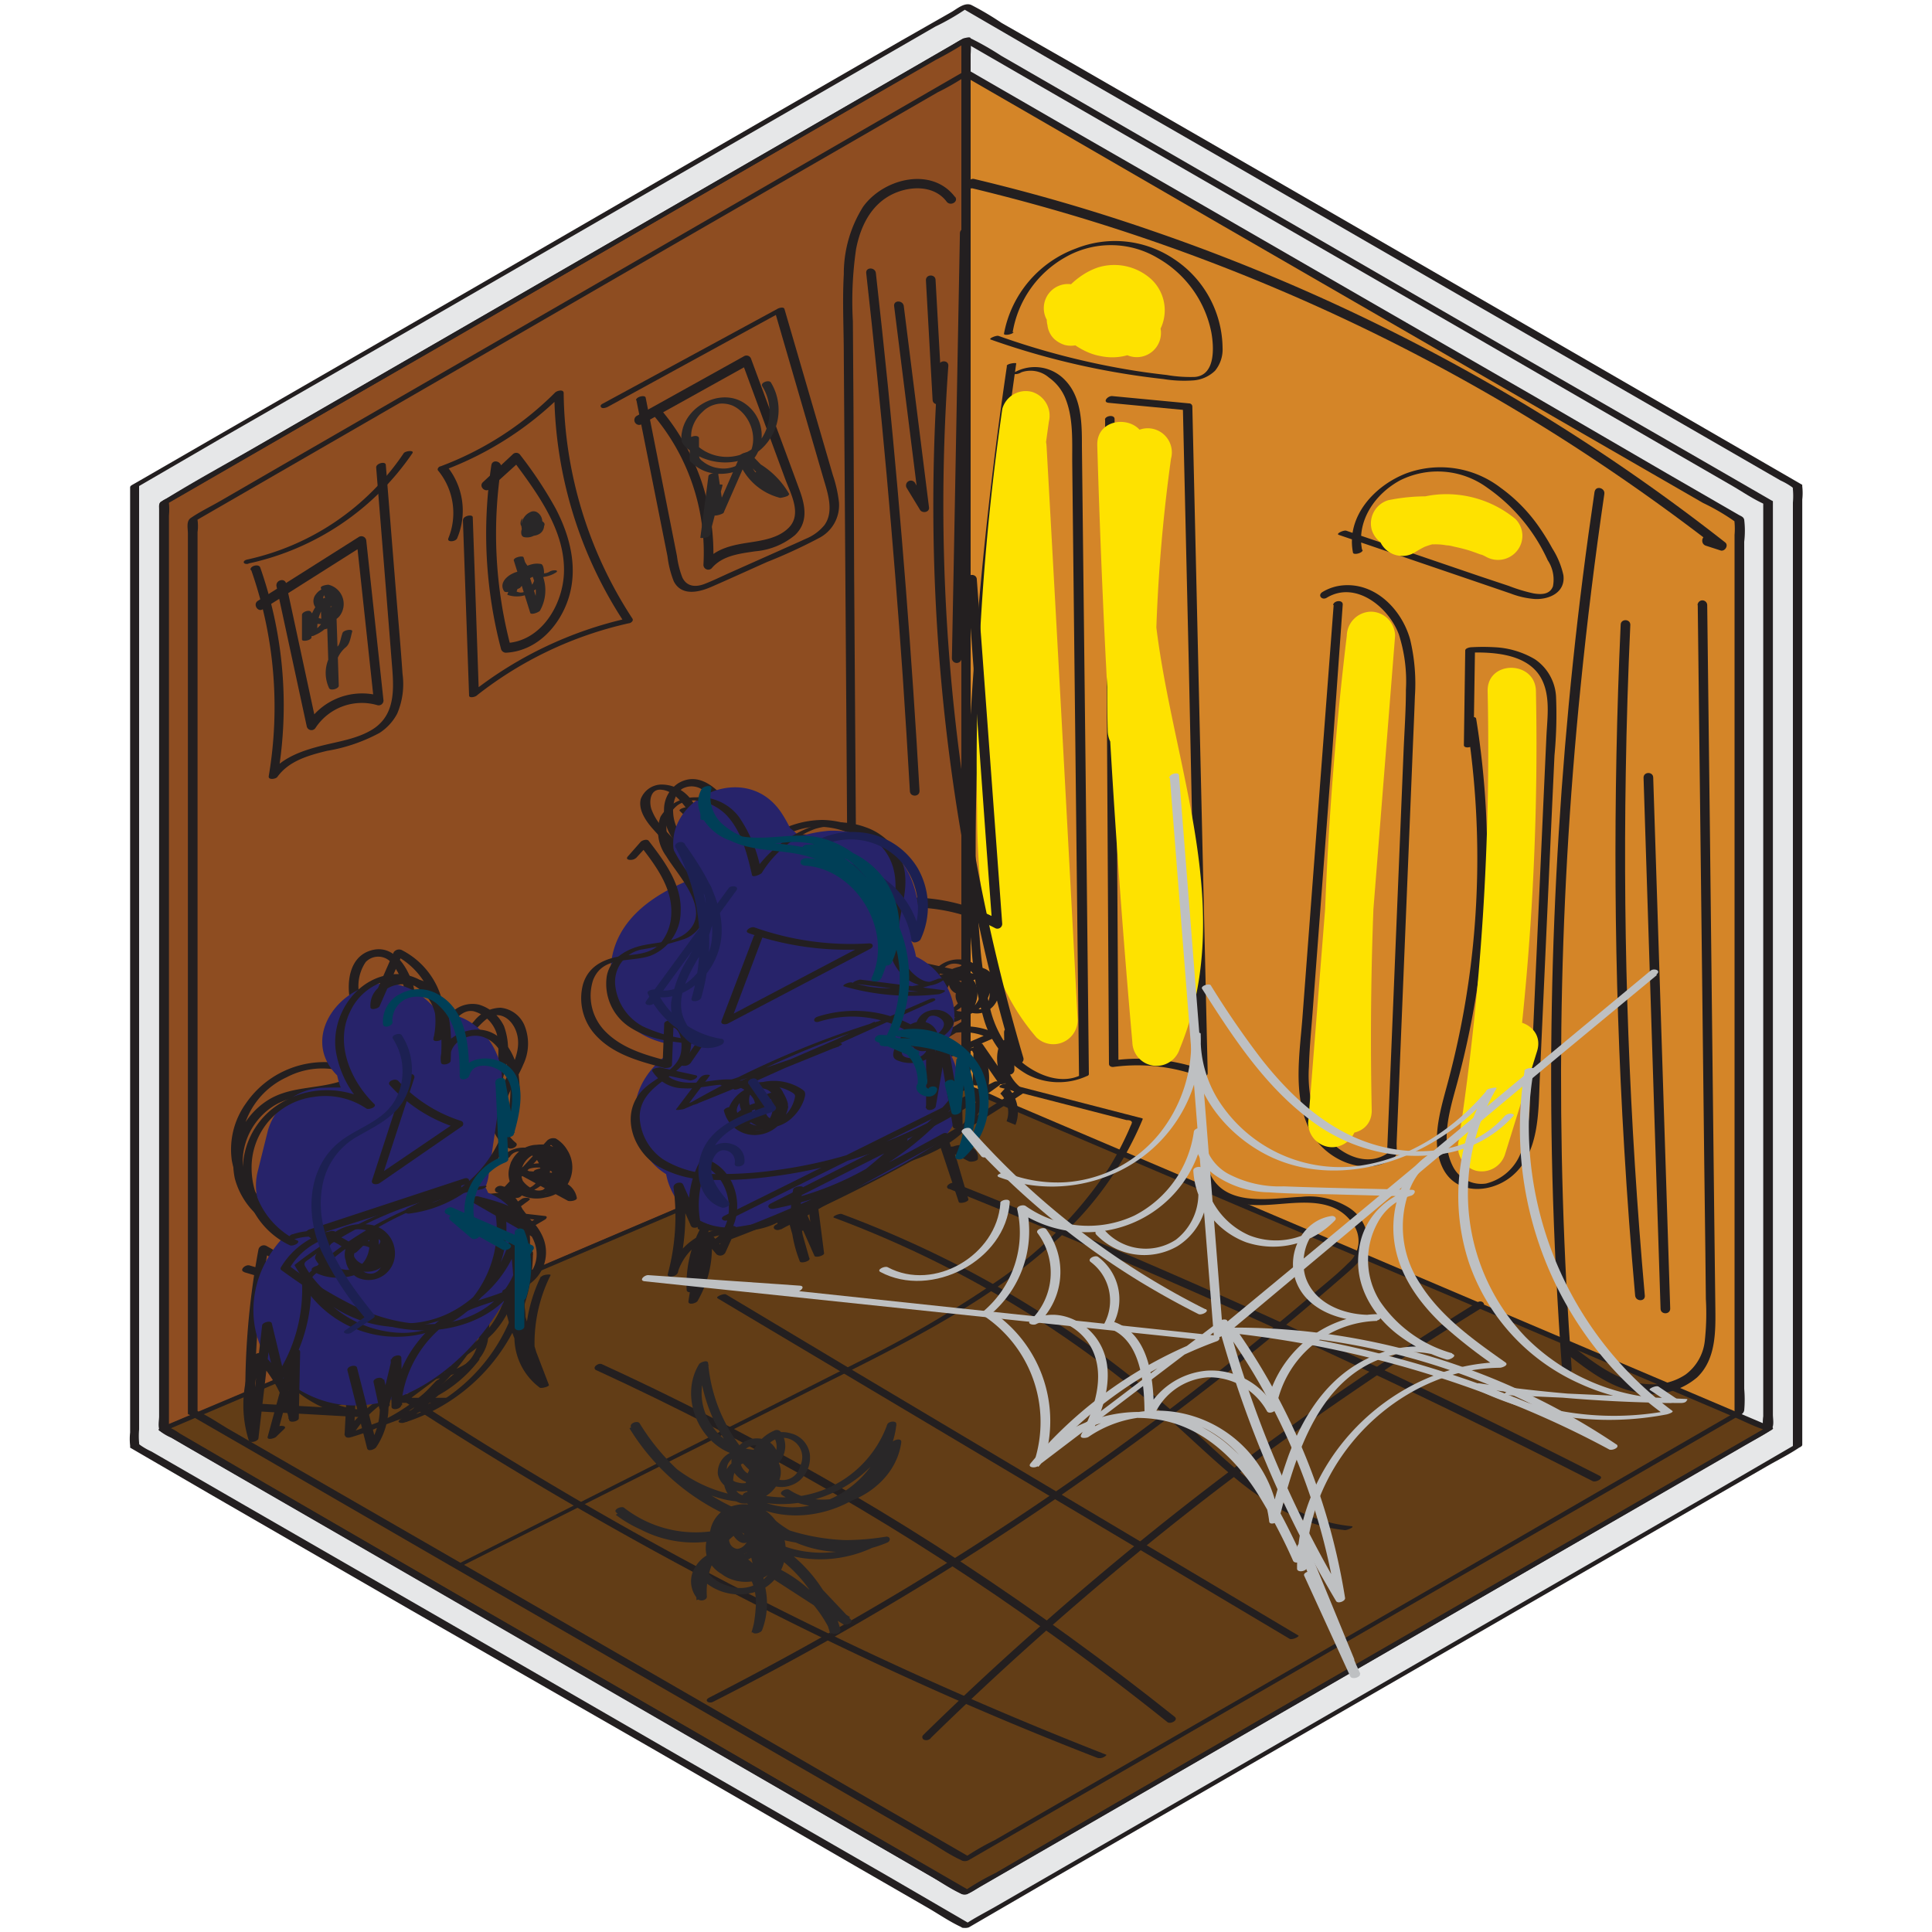 <svg xmlns="http://www.w3.org/2000/svg" viewBox="0 0 200 200"><defs><style>.cls-1{opacity:0.84;}.cls-2{fill:#d48528;}.cls-3{fill:#e6e7e8;}.cls-4{fill:#623d16;}.cls-5{fill:#8e4d21;}.cls-6{fill:#231f20;}.cls-7{fill:#fee200;}.cls-8{fill:#27236a;}.cls-9{fill:#1c2052;}.cls-10{fill:#003f57;}.cls-11{fill:#bec0c2;}.cls-12{fill:#292728;}</style></defs><g id="Layer_19" data-name="Layer 19"><polygon class="cls-2" points="183.05 52.05 100 4.11 16.95 52.05 16.95 147.95 100 195.9 183.05 147.95 183.05 52.05"/><path class="cls-3" d="M100,199.36,14,149.68V50.32L100,.64l86.05,49.68v99.36ZM20,146.21,100,192.43l80.05-46.22V53.78L100,7.57,20,53.78Z"/><polygon class="cls-4" points="183.05 147.95 100 112.59 16.95 147.95 100 195.9 183.05 147.95"/><polygon class="cls-5" points="100 112.59 100 4.11 16.95 52.05 16.95 147.95 100 112.59"/><path class="cls-6" d="M183.5,51.87l-8.35-4.82-20-11.51L131.06,21.6,110.38,9.66l-6.74-3.89A30.62,30.62,0,0,0,100.55,4c-.67-.28-1.41.34-2,.68l-5,2.88L74.84,18.35l-24,13.86L29.18,44.72,17.25,51.61a2.66,2.66,0,0,0-.59.34c-.25.23-.19.43-.19.77v93.89c0,.48-.18,1.25.16,1.59a5,5,0,0,0,1.1.63l2.13,1.24,16.38,9.45,23.44,13.54L82.62,186.3l14.84,8.57,2.09,1.2a.78.78,0,0,0,.74-.07l8.3-4.79,19.92-11.5,24.06-13.89,20.73-12,6.75-3.89c1-.61,2.18-1.16,3.18-1.84.5-.35.3-1.1.3-1.67V51.92c0-.23-1-.07-1,.26v94.43a4.72,4.72,0,0,0,0,1.3.49.49,0,0,1,0,.17l.2-.24-8.3,4.79L154.7,164l-24.06,13.89-20.72,12-6.85,4a25.14,25.14,0,0,0-3.22,1.86l-.14.08.74-.07-8.3-4.8-19.76-11.4-24-13.85-20.74-12-6.83-3.95-2.16-1.25a7.23,7.23,0,0,1-1.12-.64c-.21-.18-.08,0-.12-.22a7.27,7.27,0,0,1,0-1.32V51.92l-.2.24,8.3-4.79L45.3,36,69.36,22.07l20.72-12,6.85-4a25.14,25.14,0,0,0,3.22-1.86l.14-.08-.74.07,8.3,4.8,19.76,11.4,24.06,13.89,20.72,12,6.84,3.95c1.06.61,2.12,1.34,3.23,1.86l.14.08C182.86,52.38,183.7,52,183.5,51.87Z"/><path class="cls-6" d="M100.45,199.18l-8.6-5L71.38,182.4,46.45,168,25,155.64l-7.12-4.11-2.2-1.27a7.1,7.1,0,0,1-1.17-.67c-.2-.18-.07,0-.11-.24a7.84,7.84,0,0,1,0-1.37V50.19l-.2.24,8.6-5L43.32,33.64,68.24,19.25,89.71,6.86l7.1-4.1A24.45,24.45,0,0,0,100.14.83l.15-.08-.74.07,8.6,5L128.62,17.6,153.55,32,175,44.36l7.12,4.11,2.2,1.27a7.1,7.1,0,0,1,1.17.67c.2.18.07,0,.11.24a8,8,0,0,1,0,1.38v97.78l.2-.24-8.6,5-20.48,11.82-24.92,14.39-21.47,12.39-7.1,4.1c-1.1.64-2.27,1.22-3.33,1.93l-.15.08c-.56.32.31.37.58.22l8.6-5,20.47-11.82,24.93-14.39,21.47-12.4,7.09-4.09c1.11-.64,2.28-1.22,3.34-1.93l.15-.08c.09-.06.19-.12.19-.24V51.71a6.09,6.09,0,0,0,0-1.35,1,1,0,0,1,0-.17l0,0-8.65-5-20.75-12-24.93-14.4L110.68,6.37l-7-4A30.52,30.52,0,0,0,100.54.51c-.68-.28-1.43.37-2,.71l-5.27,3-19.4,11.2L49,29.82,26.5,42.8,14.24,49.88l-.58.33c-.09.06-.19.12-.19.24v97.84a6.09,6.09,0,0,0,0,1.35,1,1,0,0,1,0,.17l0,.05,8.6,5,20.47,11.82L67.5,181,89,193.43l7.09,4.09c1.1.64,2.19,1.39,3.34,1.93l.15.09C99.82,199.69,100.65,199.3,100.45,199.18Z"/><path class="cls-6" d="M19.5,146.39l8,4.62,19,11L69.74,175.4l20,11.53,6.6,3.81c1,.59,2,1.29,3.1,1.79l.14.08a.84.84,0,0,0,.74-.07l4.65-2.69,12-6.92,16.21-9.37,17.53-10.11,15.65-9,10.83-6.26,2.67-1.54c.33-.19.63-.28.7-.66a12.66,12.66,0,0,0,0-2.22V56.08a9.66,9.66,0,0,0,0-2.28c-.08-.3-.28-.34-.58-.51L172.55,49l-13.76-8-17-9.79-17.19-9.92L110.18,13l-8.57-4.95-1.16-.67a.84.84,0,0,0-.74.07l-8,4.62L72.51,23.16,49.32,36.55l-20,11.54-6.5,3.76c-1,.58-2.11,1.11-3.07,1.77-.49.33-.3,1.05-.3,1.61v91.11c0,.24,1,.08,1-.25v-91a4.83,4.83,0,0,0,0-1.26s0-.11,0-.15l-.2.23,8-4.62,19.05-11L70.48,24.89l20-11.53,6.6-3.81a25,25,0,0,0,3.1-1.8.91.91,0,0,1,.14-.07l-.74.07,8,4.62,19,11,23.12,13.35,20,11.54,6.59,3.8a22.57,22.57,0,0,1,3.16,1.83c.2.17.07-.05.11.21a7.69,7.69,0,0,1,0,1.27v91l.2-.23-8,4.62-19,11-23.19,13.39-20,11.53-6.6,3.81a26.3,26.3,0,0,0-3.1,1.79.5.5,0,0,1-.14.08l.74-.07-8-4.62-19-11L50.22,163.25l-20-11.53-6.6-3.81c-1-.59-2-1.29-3.1-1.79L20.4,146C20.14,145.88,19.3,146.28,19.5,146.39Z"/><path class="cls-6" d="M183.44,147.73l-8.33-3.54-20-8.5L131,125.43l-20.67-8.8-6.74-2.87a33.09,33.09,0,0,0-3.13-1.34c-.6-.18-1.33.29-1.88.52l-5.12,2.19-18.82,8-23.9,10.17-21.6,9.2-11.86,5-.55.24c-.05,0-.45.23-.27.34l8.33,4.8,20,11.53,24.1,13.92,20.72,12,6.75,3.9c1,.58,2,1.29,3.08,1.78.66.3,1.45-.37,2-.7l5.09-2.94,18.78-10.84,24-13.85L171,155.19l11.82-6.82.54-.32c.56-.32-.31-.37-.58-.21l-8.28,4.78L154.6,164.1l-24,13.83-20.7,12-6.86,4a32,32,0,0,0-3.22,1.85.67.67,0,0,1-.14.09l.74-.07-8.28-4.78L72.29,179.46l-24-13.84-20.71-12-6.86-4-2.1-1.22a5.9,5.9,0,0,0-1.11-.64c-.05,0-.1-.06-.15-.08l-.27.34,8.28-3.53,19.88-8.46,23.95-10.2,20.7-8.81,6.87-2.92a32.82,32.82,0,0,0,3.22-1.38l.15-.06-.57,0,8.28,3.53,19.87,8.46,24,10.2,20.7,8.81,6.87,2.93c1.06.45,2.13,1,3.22,1.37l.15.06C182.91,148.27,183.79,147.88,183.44,147.73Z"/><path class="cls-6" d="M100.48,112.46V5.6a9.89,9.89,0,0,0,0-1.44,1.08,1.08,0,0,1,0-.18c0-.25-.69,0-.77,0L91.4,8.79,71.6,20.23,47.65,34.05l-20.8,12c-3.34,1.93-6.77,3.77-10,5.8l-.14.09c-.09,0-.19.11-.19.23v94.44a7.94,7.94,0,0,0,0,1.29,1,1,0,0,1,0,.17c0,.21.6,0,.66,0l8.27-3.52,19.85-8.46,24-10.22L90,117.08c3.34-1.42,6.72-2.79,10-4.27l.15-.06c.62-.26,0-.49-.36-.32L91.55,116,71.7,124.41l-24,10.22L27,143.46l-6.82,2.9a33.64,33.64,0,0,0-3.21,1.37l-.15.06.67,0V53.38a7,7,0,0,0,0-1.29.49.49,0,0,1,0-.17l-.2.24,8.31-4.8L45.36,35.93,69.3,22.1l20.8-12,6.79-3.91a36.36,36.36,0,0,0,3.26-1.89l.14-.08-.77,0V111.1a9.89,9.89,0,0,0,0,1.44,1.08,1.08,0,0,1,0,.18C99.52,113,100.48,112.79,100.48,112.46Z"/></g><g id="Layer_20" data-name="Layer 20"><path class="cls-6" d="M105.12,116.45l-.92-.38a2.67,2.67,0,0,0-.65-2.86l.67-.74A3.63,3.63,0,0,1,105.12,116.45Z"/><path class="cls-6" d="M103.45,112.56l10.65,2.74,2.51.65c.15,0,.53,0,.57.25a1.42,1.42,0,0,1-.14.35c-.16.39-.34.79-.52,1.17a30.49,30.49,0,0,1-1.93,3.5,42.47,42.47,0,0,1-11.48,11.47,114.75,114.75,0,0,1-14.44,8.39c-6.42,3.27-12.87,6.49-19.31,9.74l-22,11.11c-.57.28.33.24.56.12l35-17.61c9.06-4.57,18.55-8.95,26.16-15.81a34.45,34.45,0,0,0,9.21-12.77c0-.06,0-.09-.08-.1l-13.88-3.58a1.06,1.06,0,0,0-.67.13c-.08,0-.33.19-.12.25Z"/><path class="cls-6" d="M124.33,121.75c1.07,2.4,3.94,3.07,6.34,3,3.18-.07,7.25-1.19,9.39,1.95a3,3,0,0,1-.49,4.06c-1.18,1.19-2.54,2.25-3.81,3.34q-3.93,3.36-8,6.59a315.92,315.92,0,0,1-34,23.74q-10,6-20.33,11.3c-.6.3-.06.67.39.44a316.28,316.28,0,0,0,36.23-21.54q8.67-6,16.92-12.48,4.14-3.27,8.18-6.69c1.32-1.11,2.63-2.24,3.93-3.37,1.07-.94,2.41-2,2.52-3.52a4.19,4.19,0,0,0-2-3.58,7.79,7.79,0,0,0-4.91-1.09c-3,.12-7.82,1.15-9.43-2.41-.16-.37-1.11-.07-1,.25Z"/><path class="cls-6" d="M96.36,179.91Q106.5,170,117.45,161T140,144.1q6.58-4.51,13.38-8.7c.56-.34.05-.89-.43-.59q-12.12,7.45-23.56,15.93t-22.15,18q-6,5.31-11.69,10.89a.3.3,0,0,0,.13.48.64.64,0,0,0,.68-.18Z"/><path class="cls-6" d="M98.27,123.08q13.24,5.31,26.29,11.08t25.9,12q7.24,3.51,14.4,7.16c.35.18,1.21-.3.75-.54q-12.77-6.5-25.75-12.55t-26.05-11.59q-7.45-3.16-15-6.17c-.39-.16-1.13.4-.57.62Z"/><path class="cls-6" d="M86.35,126.06A110.6,110.6,0,0,1,109,137.61a109.19,109.19,0,0,1,10.08,7.58c3.07,2.59,5.9,5.45,9,8s6.94,4.8,11.17,5.21c.23,0,1.11-.37.62-.41-7.91-.77-13.52-7.62-19.17-12.48A110.2,110.2,0,0,0,100,131.4a112.84,112.84,0,0,0-12.87-5.73c-.22-.08-1.09.28-.79.39Z"/><path class="cls-6" d="M74.25,134.38l23.08,13.74,23.08,13.74,13.09,7.79c.25.15,1.07-.24.91-.34l-23.08-13.73L88.26,141.84,75.16,134c-.24-.14-1.06.25-.91.34Z"/><path class="cls-6" d="M61.77,141.86Q74.16,147.55,86,154.4t22.68,14.66q6.21,4.44,12.17,9.21c.33.26,1.18-.21.75-.55q-10.65-8.5-22.06-16T76,147.94q-6.75-3.54-13.69-6.72c-.4-.19-1.11.39-.56.64Z"/><path class="cls-6" d="M40,143.86q13.54,8.92,27.77,16.72t29,14.39q8.33,3.71,16.82,7a.89.89,0,0,0,.62-.05s.44-.22.29-.28q-15.11-5.91-29.68-13t-28.5-15.42q-7.83-4.67-15.45-9.68c-.22-.15-1,.24-.91.33Z"/><path class="cls-6" d="M25.69,58.34a27.59,27.59,0,0,0,17-11.42c.23-.35-.73-.25-.9,0a26.3,26.3,0,0,1-16.18,11c-.58.12-.46.56.12.44Z"/><path class="cls-6" d="M26,59a42.77,42.77,0,0,1,1.82,21.34c-.08.44.73.31.89.09,1.2-1.67,3.22-2.23,5.13-2.7a17.42,17.42,0,0,0,5.45-1.86,5.31,5.31,0,0,0,1.83-2,7.79,7.79,0,0,0,.55-4.11c-.23-3.35-.54-6.69-.8-10l-.93-11.62c0-.42-1-.2-1,.25q.81,10,1.6,20c.2,2.49.55,5.38-1.8,7-1.57,1.06-3.59,1.34-5.39,1.79-2,.51-4.2,1.22-5.48,3l.89.09a43.13,43.13,0,0,0-1.82-21.52c-.15-.43-1.11-.16-1,.26Z"/><path class="cls-6" d="M47.92,53.82,48.56,72c0,.31.67.14.79,0A39.16,39.16,0,0,1,65.1,64.52c.19,0,.52-.25.37-.48a43.48,43.48,0,0,1-7.12-23.35c0-.43-.7-.24-.88-.06a33.2,33.2,0,0,1-11.88,7.65c-.14,0-.38.26-.24.43a6.92,6.92,0,0,1,1.07,7c-.2.46.76.39.91,0a7.29,7.29,0,0,0-1.09-7.48l-.25.44a34.38,34.38,0,0,0,12.27-7.9l-.88-.06a43.91,43.91,0,0,0,7.2,23.65L65,64a40.4,40.4,0,0,0-16.22,7.73l.79,0-.63-18.17c0-.37-1-.16-1,.25Z"/><path class="cls-6" d="M65.88,41.43l2.56,12.86.66,3.31a10.28,10.28,0,0,0,.65,2.58c.79,1.54,2.56,1.15,3.87.58,1.93-.84,3.85-1.72,5.78-2.58a54.19,54.19,0,0,0,5.36-2.47A3.82,3.82,0,0,0,86.85,52a13.6,13.6,0,0,0-.63-2.81l-.9-3.09L81.21,32c-.08-.29-.62-.11-.78,0L62.35,41.81c-.18.1-.24.25-.09.38s.54,0,.69-.09L81,32.23l-.79,0,3.32,11.41,1.66,5.71c.45,1.56,1.2,3.55.16,5a4.81,4.81,0,0,1-1.95,1.43c-.83.39-1.67.75-2.51,1.13l-5.36,2.39c-.87.39-1.72.81-2.6,1.15s-1.85.32-2.31-.71a9.45,9.45,0,0,1-.54-2.17l-.63-3.19L66.84,41.17c-.06-.33-1-.1-1,.26Z"/><path class="cls-6" d="M104.24,37.86q-2.53,17.1-3.65,34.38c-.37,5.71-.61,11.43-.49,17.15.06,2.88.2,5.75.47,8.62a34.82,34.82,0,0,0,1.25,7.39,9.75,9.75,0,0,0,4.45,5.79,7,7,0,0,0,6.25.2c.06,0,.2-.09.2-.19l-.35-32.48L112,46.23c0-2.32,0-5.07-1.73-6.86a4.31,4.31,0,0,0-5.22-.84c-.2.11-.08.16,0,.2a1.21,1.21,0,0,0,.68-.19,2.9,2.9,0,0,1,2.85.54,4.91,4.91,0,0,1,1.78,2.34c.79,2.1.61,4.49.64,6.69l.17,15.37.34,30.74.19,17.24.21-.18c-2,1-4.38.07-6-1.21a10.73,10.73,0,0,1-3.42-5.72,41.65,41.65,0,0,1-1.07-7.22c-.24-2.74-.37-5.49-.42-8.25A274.16,274.16,0,0,1,102.89,56q1-9.21,2.31-18.38c0-.09-.92,0-1,.26Z"/><path class="cls-6" d="M104.83,34.4a11,11,0,0,1,5.42-7.75,9.48,9.48,0,0,1,9.61.07,11.41,11.41,0,0,1,5.54,7.7c.27,1.52.44,4.4-1.69,4.6a14.3,14.3,0,0,1-2.92-.2c-1.15-.13-2.29-.28-3.43-.46a79.13,79.13,0,0,1-14-3.59c-.22-.07-1.08.28-.8.38a79.42,79.42,0,0,0,14.41,3.63c1.15.18,2.31.33,3.47.46a13.35,13.35,0,0,0,3.09.14,3.61,3.61,0,0,0,2.25-1,3.48,3.48,0,0,0,.78-2.39,11.17,11.17,0,0,0-5.07-9.2,10.92,10.92,0,0,0-10.07-1.08,11.67,11.67,0,0,0-7.49,8.84c0,.23.92.06,1-.17Z"/><path class="cls-6" d="M114.4,43.43l.16,26,.15,26,.09,14.7c0,.23.23.34.45.32a18.69,18.69,0,0,1,9,1c.23.08.78,0,.77-.37l-.62-26.9-.62-26.91-.35-15.2a.33.33,0,0,0-.32-.31l-8-.76c-.48,0-1,.64-.34.7l8,.76-.32-.31.62,26.9L123.64,96l.35,15.2.77-.37a19.9,19.9,0,0,0-9.43-1.07l.45.32-.16-26-.15-26-.09-14.7c0-.5-1-.35-1,.08Z"/><path class="cls-6" d="M141,56.9c-.59-3,1.36-5.79,3.95-7.18a8.69,8.69,0,0,1,9,.76A18.46,18.46,0,0,1,160.22,58a3.62,3.62,0,0,1,.54,2.7c-.33.86-1.2.86-2,.73a17,17,0,0,1-2.58-.78l-3-1-13.81-4.71c-.26-.09-1.13.31-.78.43l14.28,4.87,3.51,1.2a8.78,8.78,0,0,0,2.52.57c1.52.06,3.18-.71,2.94-2.48a8.58,8.58,0,0,0-1.14-2.75,23.55,23.55,0,0,0-1.42-2.29,16.8,16.8,0,0,0-3.94-4A10.23,10.23,0,0,0,145.58,49c-3.29,1.27-6.25,4.46-5.52,8.21.05.28,1,.05,1-.26Z"/><path class="cls-6" d="M138.06,62.63l-2.16,28.5-1.07,14.19c-.3,3.93-1.1,8.51,1,12.1,1.47,2.52,5,4.2,7.74,2.87a2.35,2.35,0,0,0,.87-.57c.24-.34.12-1,.14-1.43l.15-3.62.29-7.1L146.19,79c.09-2.31.2-4.61.28-6.92a19.62,19.62,0,0,0-.49-5.87c-.85-3.09-3.6-5.93-7-5.61a4.87,4.87,0,0,0-2.07.68c-.56.34-.05.9.43.6,3-1.82,6.44,1,7.47,3.8a15.81,15.81,0,0,1,.73,5.72c0,2.1-.15,4.2-.24,6.29l-1.1,26.8-.62,15.09.16-.27c-2.74,2-6.36-.63-7.44-3.26a13.78,13.78,0,0,1-.8-5.63c.06-2.1.28-4.2.43-6.3l2-26.51L139,62.57c0-.52-.94-.4-1,.06Z"/><path class="cls-6" d="M151.81,74.65a90.53,90.53,0,0,1,.43,25.36,89.31,89.31,0,0,1-2.47,12.45c-.7,2.6-1.68,5.86-.42,8.45,1.37,2.79,4.86,2.65,7.05.93,3-2.39,2.85-6.78,3-10.26l1.21-26.7.31-6.7a44.29,44.29,0,0,0,.16-6.09,5,5,0,0,0-2.18-3.84A9,9,0,0,0,154.7,67a20.48,20.48,0,0,0-2.35,0c-.16,0-.66.08-.67.34l-.14,9.79c0,.42,1,.23,1-.11l.15-9.8-.67.34c2.75-.09,6.53.14,7.74,3.11.72,1.75.4,3.81.32,5.64l-.29,6.34-1.13,25.08c-.1,2.09-.19,4.18-.29,6.26a15.27,15.27,0,0,1-.91,5.28,5.18,5.18,0,0,1-3.63,3.25,3.3,3.3,0,0,1-3.47-1.86c-1.22-2.47-.33-5.59.36-8.08a90,90,0,0,0,2.51-35.27q-.18-1.45-.42-2.91c-.05-.34-1-.11-1,.26Z"/><path class="cls-6" d="M39.81,136.25l.7-2.06a.34.34,0,0,0-.3-.44.61.61,0,0,0-.63.3l-.7,2.06a.34.34,0,0,0,.31.44.6.6,0,0,0,.62-.3Z"/><path class="cls-6" d="M35.35,136a5.23,5.23,0,0,0,5.19-1.75,4.25,4.25,0,0,0,.13-5.36,4.59,4.59,0,0,0-5.31-1.63,4.9,4.9,0,0,0-3.08,4.39,4.35,4.35,0,0,0,3.13,4,4.54,4.54,0,0,0,5-1.34,4.72,4.72,0,0,0,.63-5,4,4,0,0,0-5-1.88,3,3,0,0,0-1.42,4.2c1,1.51,3.41,1,4.24-.47a1.63,1.63,0,0,0-.25-2,1.9,1.9,0,0,0-1.76-.26c-1.09.3-2.6,1.52-2,2.8.75,1.55,2.77,1,3.71,0a2.56,2.56,0,0,0,.8-1.86,1.88,1.88,0,0,0-1.3-1.65,3.4,3.4,0,0,0-4,1.91c-.62,1.6.67,3,2.18,3.31a3.54,3.54,0,0,0,4-1.81A4,4,0,0,0,38.79,127c-.33-.22-.83-.55-1.24-.44a2.05,2.05,0,0,0-1,.77,2.88,2.88,0,0,0-.51,2.13,2.49,2.49,0,0,0,1.19,1.87.93.93,0,0,0,1.16-.09A4.2,4.2,0,0,0,39.44,130a4.09,4.09,0,0,0,.53-2.84.34.34,0,0,0-.32-.21,2.19,2.19,0,0,0-2.31,1.7,1.9,1.9,0,0,0,1.79,2.05.66.66,0,0,0,.63-.29c.09-.21-.09-.37-.29-.39a1.32,1.32,0,0,1-1.16-1.18,1.09,1.09,0,0,1,1-1.21l-.31-.21a3.52,3.52,0,0,1-1.47,3.5l.6-.11c-1.37-.54-1.66-3-.29-3.71l-.49,0a3.51,3.51,0,0,1,2.2,2.74,2.42,2.42,0,0,1-1.34,2.77,2.66,2.66,0,0,1-2.7-.54,1.86,1.86,0,0,1,.07-2.73,1.56,1.56,0,1,1,1.94,2.26,1.29,1.29,0,0,1-1.06.31,1.09,1.09,0,0,1-.76-.91c-.05-.75.78-1.44,1.46-1.54,1-.15,1.15,1.07.69,1.69a1.42,1.42,0,0,1-2.52-.27A2.33,2.33,0,0,1,36.4,128a3.07,3.07,0,0,1,3.51,1.36c1.3,2,.31,5.4-2.2,5.82a4,4,0,0,1-3.33-1.11,3.57,3.57,0,0,1-1-3.46,4.07,4.07,0,0,1,2.39-2.79A3.55,3.55,0,0,1,39.47,129a3.9,3.9,0,0,1,1,3.84,4.11,4.11,0,0,1-2.7,2.55,3.51,3.51,0,0,1-1.82,0,.68.68,0,0,0-.68.18.26.26,0,0,0,.12.45Z"/><path class="cls-6" d="M55.29,121.29,57,122.58a.92.92,0,0,0,.93-.25,2.42,2.42,0,0,0-1.2-3,2.75,2.75,0,0,0-3.29.63,2.65,2.65,0,0,0-.26,2.87,2.49,2.49,0,0,0,3.11.79,2.65,2.65,0,0,0,2-2.84,2.9,2.9,0,0,0-2.82-2.27,3,3,0,0,0-2.74,2.36A2.49,2.49,0,0,0,54,123.74a3.77,3.77,0,0,0,3.65-.31,2.74,2.74,0,0,0,1-3.05,2.61,2.61,0,0,0-2.66-1.9,3.55,3.55,0,0,0-3.09,1.82,2.44,2.44,0,0,0,1.35,3.1,2.84,2.84,0,0,0,3.38-.82,2.45,2.45,0,0,0,0-2.88c-.83-1-2.36-.72-3.32-.11a2.52,2.52,0,0,0-1.24,2.83A2.73,2.73,0,0,0,55.64,124a3.64,3.64,0,0,0,3.12-1.41,3.35,3.35,0,0,0,0-3.48,3.4,3.4,0,0,0-1.22-1.25.94.94,0,0,0-.89.2l-4.42,4.81s-.07.09,0,.14a2.69,2.69,0,0,0,2.49.36,3.33,3.33,0,0,0,2-1.47,1.91,1.91,0,0,0-.23-2.17,2.86,2.86,0,0,0-2.06-.92,3.08,3.08,0,0,0-2.61,1.11c-.1.14.35.1.39.1a.93.93,0,0,0,.57-.27,1.14,1.14,0,0,1,1.18-.53,2.53,2.53,0,0,1,1.54.75,1.92,1.92,0,0,1-.72,3,1.57,1.57,0,0,1-1.68-.32v.14L57.5,118l-.9.2a3.47,3.47,0,0,1,1.62,2.44,2.77,2.77,0,0,1-.87,2.63,2.23,2.23,0,0,1-3.4-2,2.26,2.26,0,0,1,1.5-1.82c.87-.14,1.54.75,1.65,1.51a2.22,2.22,0,0,1-.89,2.21A1.34,1.34,0,0,1,55,123a2.57,2.57,0,0,1-1.09-1.1,2.1,2.1,0,0,1,.62-2.64,1.82,1.82,0,0,1,2.35.13,2.82,2.82,0,0,1,.86,2.61,1.92,1.92,0,0,1-1.65,1.67,2.49,2.49,0,0,1-2.3-1.34,2.72,2.72,0,0,1,.34-2.73,2.18,2.18,0,0,1,.45-.46,1.38,1.38,0,0,1,.25-.17l.13-.06c.07-.07-.16,0,0,0a5.23,5.23,0,0,1,.76.18,3,3,0,0,1,.72.45,2.36,2.36,0,0,1,.65,2.88,1.62,1.62,0,0,1-2.18.84,2.13,2.13,0,0,1-1-2.08,2.52,2.52,0,0,1,.37-1.15,1.2,1.2,0,0,1,.7-.59,1.75,1.75,0,0,1,1.26.46,2.57,2.57,0,0,1,.85,1.18,1.88,1.88,0,0,1,0,1.4l.93-.25L56.2,121c-.15-.11-.47,0-.63.05s-.42.18-.28.28Z"/><path class="cls-6" d="M81.49,109.62a2.64,2.64,0,0,0,2.86-.28,2.38,2.38,0,0,0,.89-1.14,1.56,1.56,0,0,0,.09-.64c0-.28-.37-.4-.6-.5a4,4,0,0,0-3.42.14,2.77,2.77,0,0,0-1.44,2.56,2.15,2.15,0,0,0,1.65,2,2.93,2.93,0,0,0,2.72-.93,1.55,1.55,0,0,0-.14-2.21,2.37,2.37,0,0,0-2.51-.33,1.33,1.33,0,0,0-.42,2.27,1.84,1.84,0,0,0,2.73,0l-.26.2c1.5-.7,2.56-2.63,1.57-4.16a2.85,2.85,0,0,0-4.28-.41c-1,1.05-.78,3.06.71,3.52A2.65,2.65,0,0,0,84,109.1a1.76,1.76,0,0,0,.59-1.95c-.59-1.32-3.41-.5-3.09.95.07.35,1,.1,1-.26a.63.63,0,0,1,.11-.53.64.64,0,0,1,.14-.12l.08-.06s0,0,0,0,0,0,0,0l.1,0c-.07,0,.14,0,.05,0a.54.54,0,0,1,.25,0,.63.63,0,0,1,.37.33c.42.94-.66,2.2-1.6,1.68a1.9,1.9,0,0,1-.34-2.75c.77-.86,2.2-.1,2.66.75a2.51,2.51,0,0,1-1,3.22,1.64,1.64,0,0,0-.4.29l0,0h0c-.07,0,0,0,0,0a.45.45,0,0,1-.18,0,1.25,1.25,0,0,1-.3-.12,1.39,1.39,0,0,1-.75-1.09.76.76,0,0,1,.22-.57.58.58,0,0,1,.15-.12l.14,0a1.58,1.58,0,0,1,1.18.52,1.2,1.2,0,0,1,.19,1.34,1.42,1.42,0,0,1-.45.52,1.26,1.26,0,0,1-.58.22c-1.21.16-1.82-1.25-1.64-2.27a2,2,0,0,1,.94-1.45,2.33,2.33,0,0,1,1.74-.17,3.08,3.08,0,0,1,.9.42l-.1-.11a1.6,1.6,0,0,1-.74,1.43,1.19,1.19,0,0,1-1.37,0c-.27-.17-1.16.23-.76.48Z"/><path class="cls-6" d="M99.07,102.48c-.53,1.07.47,2.13,1.48,2.36a2.29,2.29,0,0,0,2.75-1.51,2.61,2.61,0,0,0-1.24-3,4.39,4.39,0,0,0-4.1.3,7.29,7.29,0,0,0-3,4.24c0,.07,0,.11.09.13a4.39,4.39,0,0,0,3.15,0,4.5,4.5,0,0,0,1.39-.8,3.51,3.51,0,0,0,.54-.55c.12-.15.39-.46.4-.65s-.22-.46-.34-.62a3,3,0,0,0-.58-.61,3.7,3.7,0,0,0-1.47-.7,4,4,0,0,0-3.22.62A3.6,3.6,0,0,0,93.41,105a.16.16,0,0,0,.1.08,10.5,10.5,0,0,0,3.93.91,4.07,4.07,0,0,0,3-1.17c1-1.12,1.19-3.52-.64-3.91a2.45,2.45,0,0,0-2.72,3.18c.82,1.85,3.64,1.12,4.71-.06,1.51-1.66.12-4.15-1.82-4.63a3.28,3.28,0,0,0-4,2.83,2.84,2.84,0,0,0,.76,2.36,3,3,0,0,0,2.48.71c1.81-.2,3.67-1.66,3.24-3.67a2.13,2.13,0,0,0-4.06-.54,1.21,1.21,0,0,0,.81,1.81,4.08,4.08,0,0,0,3.07-.7,3.23,3.23,0,0,0,1-1.15c.1-.17-.33-.15-.4-.14a.75.75,0,0,0-.55.29,2.28,2.28,0,0,1-2.44,1.26c-.91-.19-.75-1.34-.29-1.9.28-.34.53-.34.92-.12a2,2,0,0,1,.85,1,2.56,2.56,0,0,1-.34,2.5,2.27,2.27,0,0,1-3.89-.49c-.52-1.27.07-3.85,1.83-3.69s3.36,2.7,2,4.25a1.8,1.8,0,0,1-2.14.55,1.67,1.67,0,0,1-.82-2c.16-.61.62-1.45,1.35-1.15a1.69,1.69,0,0,1,.89,1.74,2.69,2.69,0,0,1-1,2c-1,.69-2.51.3-3.57,0a5.24,5.24,0,0,1-1-.36c-.19-.1-.19-.07-.22-.28a1.41,1.41,0,0,1,0-.5,3.32,3.32,0,0,1,.67-1.58,2.37,2.37,0,0,1,3-.68,3.36,3.36,0,0,1,1.25,1,.59.59,0,0,1,0,.86,3.53,3.53,0,0,1-.56.6,2.84,2.84,0,0,1-2.92.42l.09.14a6.92,6.92,0,0,1,2.52-3.86,2.46,2.46,0,0,1,3.93,2.29c-.06.43-.31,1.13-.78,1.26s-1.07-.32-1.35-.63a1.3,1.3,0,0,1-.25-1.47c.09-.19-.33-.16-.4-.15a.81.81,0,0,0-.56.29Z"/><path class="cls-6" d="M39.31,135.71l15.43-11.44c.42-.31-.47-.33-.68-.19l-17.73,12c-.54.36.3.45.59.26l17.74-12-.68-.2L38.54,135.57c-.19.14-.07.26.08.32a.86.86,0,0,0,.69-.18Z"/><path class="cls-6" d="M36.23,137.68l-.56,10.87c0,.21.87-.09,1-.22,2.19-3.48,6.25-5,9.71-6.9A18.5,18.5,0,0,0,51.08,138a10.21,10.21,0,0,0,2.61-6,26.92,26.92,0,0,0-1-8.78c0-.2-1,0-1,.26,1.08,4.74,2.14,10.37-1.39,14.38-2.66,3-6.68,4.3-10,6.33a13.83,13.83,0,0,0-4.66,4.27l1-.21.56-10.87c0-.13-.95,0-1,.26Z"/><path class="cls-6" d="M25.29,131.7l5.49,1.63c.23.07.79,0,.77-.37a1.89,1.89,0,0,0-2.17-1.73c-.31,0-.84.54-.31.72l4.84,1.59c.32.11,1.13-.35.64-.63L27.62,129a.58.58,0,0,0-.86.32,80.39,80.39,0,0,0-1.35,16.39.34.34,0,0,0,.32.34l11.75.66.32-.74a10.8,10.8,0,0,1-8.2-4.44,10.44,10.44,0,0,1-1.39-9.3,10.61,10.61,0,0,1,2.91-4.58c.25-.22.2-.55-.16-.61a7.09,7.09,0,0,1-5.68-5.23,6.93,6.93,0,0,1,2.79-7.15c2.14-1.53,4.91-1.15,7.31-1.93A4.64,4.64,0,0,0,38,110.92a4.72,4.72,0,0,0,.43-3.87c-.34-1.38-1-2.66-1.23-4.06a4.43,4.43,0,0,1,.65-3.39,1.79,1.79,0,0,1,2.76.18A7.21,7.21,0,0,1,42,103c.44,2,.94,4.86,3.22,5.56s3.54-1.75,5.06-3c1.2-1,2.5-.29,3.07,1,.69,1.59,0,3.18-.69,4.62a10.68,10.68,0,0,0-1.54,4.34,3.62,3.62,0,0,0,1.44,3.3l.74-.58c-2.61-1.61-1.53-5.23-1-7.61a7,7,0,0,0-.12-4.39A4.18,4.18,0,0,0,49.58,104a3.06,3.06,0,0,0-3,1c-.35.33-.84,1-1.36,1.06s-1-.77-1.18-1.24a3.34,3.34,0,0,0-2-2.16,4.57,4.57,0,0,0-3.11.25c-3,1.28-3.32,4.94-3.41,7.79l.77-.37a9.85,9.85,0,0,0-10.86,3.93A8.16,8.16,0,0,0,24,120.14a9.55,9.55,0,0,0,3.34,5.65,9.15,9.15,0,0,0,7,2.17c.55-.07.73-.83.08-.75-4.07.53-8.06-2.46-9.21-6.31a8.08,8.08,0,0,1,4.44-9.37,7.94,7.94,0,0,1,6.06-.57c.26.09.75,0,.76-.37.08-2.41.17-5.88,2.73-7.06a3,3,0,0,1,2.91.08c.9.62.93,1.81,1.62,2.59a1.86,1.86,0,0,0,2.51.14c.87-.61,1.54-1.88,2.77-1.66a3.46,3.46,0,0,1,2.43,2.4,9.11,9.11,0,0,1-.31,4.54c-.54,2.39-1,5.7,1.48,7.22.38.23,1.22-.26.74-.58a3.42,3.42,0,0,1-1.11-3.61c.3-1.61,1.33-3,1.94-4.47a5,5,0,0,0,.18-3.86,3,3,0,0,0-2.55-2,3.56,3.56,0,0,0-2.72,1.37c-.73.78-1.45,2.06-2.59,2.27-1.32.24-2.22-1.15-2.68-2.18a27.12,27.12,0,0,1-1-3.61c-.58-2.07-2.15-4.68-4.69-3.69-2.26.88-2.31,4-1.68,5.91.51,1.54,1.33,3.17,1.15,4.84A3.3,3.3,0,0,1,35.05,112c-2.52.76-5.22.47-7.49,2a7.71,7.71,0,0,0-3.25,8,7.82,7.82,0,0,0,6.33,5.71l-.17-.61a11.55,11.55,0,0,0-3.74,9.32A11,11,0,0,0,32,144.94a11.42,11.42,0,0,0,5.52,1.73c.22,0,.54-.06.62-.3a.32.32,0,0,0-.3-.44l-11.74-.66.33.34a81.1,81.1,0,0,1,1.35-16.39l-.86.32,6.93,4,.65-.63-4.84-1.6-.31.72a1.13,1.13,0,0,1,1.25,1l.77-.37L25.84,131c-.44-.14-1.13.51-.55.68Z"/><path class="cls-6" d="M42.23,132.83a23.49,23.49,0,0,0,10.62-7.06c.1-.12-.36-.08-.38-.07a.9.9,0,0,0-.57.25,22.14,22.14,0,0,1-10,6.69c-.09,0-.38.12-.29.25s.54,0,.62-.06Z"/><path class="cls-6" d="M44.77,124.84l8.81-.84c.29,0,.86-.54.32-.68L52,122.79a.64.64,0,0,0-.68.18.28.28,0,0,0,.13.47l1.94.53.32-.68-8.82.84c-.2,0-.51.15-.53.39s.25.34.45.32Z"/><path class="cls-6" d="M46.49,122.36l-10.1,8c-.18.14-.08.24.08.31a.84.84,0,0,0,.68-.19,1.62,1.62,0,0,1,1.76.3,1.94,1.94,0,0,1,.77,1.49L40,132a2.69,2.69,0,0,0-1.78,3.1c.06.23.56.1.67.05a57.62,57.62,0,0,0,13.67-8.72c.43-.36-.55-.28-.76-.13l-13.22,9.83c-.43.32.5.3.68.19l17.16-10.07c.16-.1.3-.34,0-.37l-2.63-.3c-.15,0-.9.09-.78.37a11.75,11.75,0,0,1-.45,9.9l.92-.06,1.72-6-1,.2a18.22,18.22,0,0,1-12.52,16.93l.44.29,7.35-6.23-.83-.07a12.41,12.41,0,0,1-5.23,4l.64.17L46,143c.16-.17-.14-.25-.26-.25a.87.87,0,0,0-.64.25l-1.89,2c-.28.29.54.21.63.17a13.56,13.56,0,0,0,5.75-4.37c.27-.35-.69-.18-.83-.06L41.36,147c-.34.29.26.34.44.28a19.15,19.15,0,0,0,12.57-12.47,17.37,17.37,0,0,0,.8-5.16c0-.3-.89,0-1,.2l-1.72,6c-.09.34.82.13.93-.07a12,12,0,0,0,.52-10.16l-.78.38,2.63.3V126L38.64,136l.68.19,13.21-9.83-.76-.13a56.64,56.64,0,0,1-13.28,8.5l.67,0a2.13,2.13,0,0,1,1.18-2.49c.14-.05.31-.15.3-.31,0-2.12-2.77-2.68-4.25-1.65l.76.12,10.11-8c.18-.14.07-.25-.09-.31a.85.85,0,0,0-.68.18Z"/><path class="cls-6" d="M74.66,113.38l-2.56,2.56c-.42.42.53.45.79.22l1.85-1.66-.85-.14-1.14,1.76c-.17.26.23.35.4.34a16.33,16.33,0,0,1,8.56,1.34l.56-.57L76.7,117c-.21,0-.85.19-.62.51,1.8,2.46,5.47.23,7.34-.93l10.72-6.67,6.16-3.83c.17-.11.23-.29.06-.43s-.52,0-.68.08l-13.54,8.32c-.52.32.18.56.51.41l16.24-7c.15-.07.46-.36.17-.5a7.19,7.19,0,0,0-6.24,0c-.6.29-.06.7.4.48a5.83,5.83,0,0,1,5.09,0l.17-.49-16.23,7,.51.41,13.54-8.32-.62-.35L87.36,113.4c-2,1.23-3.93,2.59-6,3.71-1.31.71-3.33,1.5-4.41,0l-.62.51,5.56.21c.18,0,1-.36.56-.56a17.66,17.66,0,0,0-9.21-1.45l.4.34,1.14-1.75c.29-.45-.68-.3-.85-.14l-1.85,1.65.79.22,2.56-2.56c.41-.41-.53-.48-.79-.22Z"/><path class="cls-6" d="M72.5,117l-.28,10.09c0,.17.15.21.3.23,3.16.3,7.42.58,9.69-2.15,1.55-1.85,1.92-5.35-.6-6.57-.19-.09-1,0-.87.37a9.07,9.07,0,0,1-.24,7.54c-.19.38.46.31.64.23a165.6,165.6,0,0,0,24.76-13.55c.15-.09.28-.28.08-.39a3.91,3.91,0,0,1-1.53-4.79l-.94,0-.18,4,.93-.25-2.54-3.67c-.17-.23-.93,0-.93.25l-.11,3.79c0,.42,1,.23,1-.11l.1-3.79-.93.25,2.54,3.66c.17.24.92,0,.93-.25l.19-4c0-.41-.82-.21-.94,0a4.23,4.23,0,0,0,1.68,5.3l.08-.4a165.06,165.06,0,0,1-24.55,13.43l.65.24a9.4,9.4,0,0,0,.31-7.83l-.87.37c2.2,1.06,1.92,4.14.65,5.82-1.91,2.52-5.85,2.09-8.6,1.83l.3.23.28-10.08c0-.42-1-.23-1,.11Z"/><path class="cls-6" d="M69.84,113.89l22.73-9.5c.63-.26,0-.43-.35-.27l-22.73,9.5c-.63.26,0,.43.35.27Z"/><path class="cls-6" d="M72.66,109.19l7.71.46a1.05,1.05,0,0,0,.69-.19c.13-.11.14-.19-.06-.22l-7.22-.81c-.17,0-1,.31-.71.39a27.47,27.47,0,0,0,10.21.75c.16,0,.5-.06.61-.21s.11-.2-.09-.2H80.17a1.08,1.08,0,0,0-.68.19c-.12.1-.16.22.06.22h3.63l.51-.4a26.72,26.72,0,0,1-9.83-.73l-.7.39,7.21.82.63-.41-7.72-.45a1.09,1.09,0,0,0-.68.18c-.12.11-.16.21.06.22Z"/><path class="cls-6" d="M94,100.06l6.41,1.41.32-.65-7.62.18c-.42,0-.82.61-.22.68l4.51.54c.34,0,1-.51.45-.66L91.48,100l-.2.63,2.21-.68c.25-.07.59-.35.29-.58a3.06,3.06,0,0,0-3.88.15c-.49.44.28.72.64.42a8.83,8.83,0,0,0,3.1-7.42,8.1,8.1,0,0,0-4.51-6.64,9.22,9.22,0,0,0-4-1,10,10,0,0,0-4,.89,3.56,3.56,0,0,1-2.3.36,3.7,3.7,0,0,1-1.37-.76,17.33,17.33,0,0,1-2.21-2.47c-1.23-1.48-3-3-5-1.84a3.25,3.25,0,0,0-1.51,2.7,5,5,0,0,0,1.31,3.57c1.07,1.27,2.49,2.19,3.55,3.47.93,1.12,1.69,2.86,1.09,4.31s-2.56,1.63-4,1.91a4.93,4.93,0,0,0-3.26,1.88c-.89,1.35,0,2.7,1.24,3.35,1.51.77,3.15,1.13,4.55,2.15a5,5,0,0,1,2.31,4.19c-.11,1.38-.93,3-2.47,3.11l.36.47a18.2,18.2,0,0,0,3.77-7.54c.1-.46-.88-.34-1,.08a17.36,17.36,0,0,1-3.6,7.2c-.23.28.08.49.36.47,2.45-.17,3.89-2.75,3.47-5-.52-2.88-3.57-4.35-6-5.23-1.16-.42-3-1.3-2.22-2.85.67-1.38,2.42-1.57,3.74-1.81a5,5,0,0,0,3.42-1.82,4,4,0,0,0,0-3.8,10.35,10.35,0,0,0-2.82-3.32c-1.11-1-2.36-2.09-2.73-3.59-.27-1.08-.19-2.62.82-3.31a2,2,0,0,1,2.45.42c1.54,1.28,2.41,3.25,4.16,4.3a4,4,0,0,0,3.33.32c.76-.25,1.48-.63,2.25-.84a7.16,7.16,0,0,1,2.1-.26,8,8,0,0,1,7.3,5.18,8.22,8.22,0,0,1-2.37,8.77l.64.42a1.85,1.85,0,0,1,2.49,0l.29-.59-2.21.67c-.24.08-.65.52-.19.64l6.38,1.62.45-.66L93.24,101l-.21.68,7.62-.18c.3,0,.85-.55.33-.66l-6.41-1.41a.68.68,0,0,0-.68.18c-.11.16-.12.4.12.45Z"/><path class="cls-6" d="M75.87,98.21a5,5,0,0,0,5.54,2.56,5.11,5.11,0,0,0,4.08-4.48c0-.11-.36-.06-.4-.06A1.21,1.21,0,0,0,84,97a1.25,1.25,0,0,0,.48,1.27A1.75,1.75,0,0,0,86,98.21a1.85,1.85,0,0,0,1-1.48c.22-1.85-2.23-3.11-3.45-4l-5.69-4.23-6.59-4.9c-.19-.14-1.08.17-.91.34l8.79,8.45c.18.18,1.07-.16.91-.33l-6.85-7.1c-.16-.17-1,.17-.93.3a30.78,30.78,0,0,0,9.91,8.81c.18.1,1,0,.94-.3l-.31-4.42-.2.2a4.28,4.28,0,0,1,3.13-.37,2.6,2.6,0,0,1,1.57,1.57,1.46,1.46,0,0,1-.48,1.76,1,1,0,0,1-1.36-.58l-.88.32a7.39,7.39,0,0,1,4.81,6.51l.94-.29L80.56,86.61l-.41.33a9.09,9.09,0,0,1,8.66,2.77,9.48,9.48,0,0,1,2,8.74c-.08.29.82,0,.91-.11a5,5,0,0,0,.8-5.82,8.23,8.23,0,0,0-5.71-4.25c-2.73-.73-5.58-.7-8.34-1.26a12.91,12.91,0,0,1-3.9-1.35,10.54,10.54,0,0,1-2.92-2.73,3.81,3.81,0,0,0-3-1.71,2.32,2.32,0,0,0-2.32,1.5c-.28,1.14.57,2.32,1.28,3.12,1.13,1.27,2.36,2.46,3.54,3.68l3.65,3.76.87.9c.23.24.56.45.32.8s-.87.38-1.37.34c-1.8-.16-4.26-.8-5.57.91a3.43,3.43,0,0,0-.39,3.08,5.11,5.11,0,0,0,2.65,2.78c2.46,1.31,6.06,1.79,7.15,4.76l.2-.21a11.67,11.67,0,0,0-6.13,11.63c0,.06.14.07.17.07l11,.73.39-.39a5.88,5.88,0,0,0-5.24,5.63c0,.19.92,0,1-.21,1.62-7.16,8.31-11.31,14.79-13.54,2.11-.74,4.27-1.33,6.43-1.92l-.53,0c2.21,3.22.2,7.47-2.69,9.47-3.42,2.37-7.75,2.72-11.58,4.1a14.46,14.46,0,0,0-5.48,3.28c-.25.26.63.09.72,0l13-6.91-.72,0a14.31,14.31,0,0,1-6.26,3.82l.32.23,2.49-1.22c.47-.23-.08-.3-.33-.23a28.46,28.46,0,0,1-16.6-.28c-.23-.07-1.08.29-.79.39a30.09,30.09,0,0,0,17.48.21l-.32-.23-2.49,1.21c-.47.24.08.3.33.23a15.94,15.94,0,0,0,7-4.19c.25-.25-.63-.09-.72,0l-13,6.91.72,0c3-3.11,7.55-3.66,11.53-4.87,3.58-1.08,7.34-2.85,8.75-6.58a6,6,0,0,0-.44-5.6c-.1-.14-.4-.07-.53,0-7.18,2-15,4.25-19.61,10.58a14.64,14.64,0,0,0-2.47,5.36l1-.21a5,5,0,0,1,4.1-5c.14,0,.88-.36.4-.39l-11-.73.17.08a11.3,11.3,0,0,1,5.73-11.22s.24-.11.2-.2c-1.31-3.57-5.88-3.53-8.46-5.66a3.81,3.81,0,0,1-1.32-4.21c.65-1.72,2.47-1.22,3.91-1,1.25.15,3,.17,3.57-1.22a.06.06,0,0,0,0-.08c-2.82-2.91-5.72-5.75-8.46-8.73a5.61,5.61,0,0,1-1.26-2c-.25-.78-.12-2.09,1-2,1.65.12,2.52,2,3.53,3,4.78,4.89,12.88,1.61,18,5.85,2.18,1.83,3.37,5.76,1,7.91l.92-.11A9.57,9.57,0,0,0,89.32,89a10,10,0,0,0-9.25-2.34c-.09,0-.55.17-.42.33L89.5,98.78c.14.17,1-.06.94-.3a7.56,7.56,0,0,0-5-6.63c-.13,0-1,.09-.88.32.72,1.73,3.87.64,3.88-1.06a2.71,2.71,0,0,0-2.22-2.44,6.91,6.91,0,0,0-4.11.72c-.08,0-.21.1-.21.2L82.23,94l.93-.3A30.69,30.69,0,0,1,73.3,85l-.94.29,6.85,7.1.91-.33-8.79-8.46-.91.34,11,8.16,2.7,2A5.12,5.12,0,0,1,86,96c.18.42.18,2.19-.59,1.91-.24-.08-.38-.45-.42-.67a.85.85,0,0,1,0-.32c0-.09.16-.37,0-.35l-.4-.06a4.27,4.27,0,0,1-3.28,3.91A4.47,4.47,0,0,1,76.83,98c-.12-.24-1,.09-1,.26Z"/><path class="cls-6" d="M34.83,142.46l-1.13,3.08c-.09.25.46.18.55.16l7.09-1.91,3.49-.94a22.53,22.53,0,0,0,3-.91,4.27,4.27,0,0,0,2.66-3.12,18.38,18.38,0,0,0,.11-4.26c0-1.46,0-3.28,1.44-4.1l-.78-.07a21.31,21.31,0,0,1-10,15.76,19.23,19.23,0,0,1-5.08,2.19l.25.42,9.77-3.61c.3-.11.42-.45,0-.45l-4.26,0,.2.33,4.44-3.33c.19-.14.07-.26-.09-.33a.85.85,0,0,0-.68.19l-4.44,3.33c-.24.18,0,.33.19.33l4.26,0v-.44L36,148.39c-.53.19-.19.53.25.41a22.17,22.17,0,0,0,14.53-12.92,20.25,20.25,0,0,0,1.41-5.62c0-.35-.64-.15-.78-.07-2.44,1.41-1.74,4.61-1.76,7,0,1.42-.21,3-1.44,4a8.06,8.06,0,0,1-2.82,1.08l-3.49.94-7.82,2.11.55.16,1.12-3.08c.11-.29-.85-.18-1,.13Z"/><path class="cls-7" d="M139.41,68.19,140.77,73c.09.3,1,0,1-.26l-1.37-4.81c-.08-.3-1.05,0-1,.25Z"/><path class="cls-7" d="M142,114.9a348.48,348.48,0,0,1,2.42-49.08h-5q-2,25.22-4,50.44a2.51,2.51,0,0,0,2.5,2.5,2.55,2.55,0,0,0,2.5-2.5q2-25.22,4-50.44a2.53,2.53,0,0,0-2.5-2.5,2.55,2.55,0,0,0-2.5,2.5A348.48,348.48,0,0,0,137,114.9c.07,3.22,5.07,3.23,5,0Z"/><path class="cls-7" d="M154,71.55a270.74,270.74,0,0,1-3,46.56,2.58,2.58,0,0,0,1.75,3.07,2.53,2.53,0,0,0,3.07-1.75l3.3-10.62c.95-3.09-3.87-4.4-4.82-1.33l-3.3,10.63,4.82,1.32A278,278,0,0,0,159,71.55c-.07-3.22-5.07-3.23-5,0Z"/><path class="cls-7" d="M103.76,42.32a262,262,0,0,0-2.5,27.7q-.24,6.9-.11,13.82a80.26,80.26,0,0,0,.87,12,22.65,22.65,0,0,0,5.27,11.55,2.52,2.52,0,0,0,4.27-1.77Q110,75.91,108.34,46.18c-.17-3.2-5.17-3.22-5,0q1.62,29.73,3.22,59.44l4.27-1.76c-4.65-5.16-4.53-13-4.67-19.53a253.34,253.34,0,0,1,.8-26.14c.4-4.86.93-9.71,1.62-14.54a2.58,2.58,0,0,0-1.74-3.08,2.52,2.52,0,0,0-3.08,1.75Z"/><path class="cls-7" d="M113.59,46.15q.9,30.92,3.63,61.74a2.51,2.51,0,0,0,4.91.67c6.45-15.68-2-31.91-2.79-47.75a32.57,32.57,0,0,1,1.88-13.31l-4.82-1.33a177.47,177.47,0,0,0-1.73,29.5c.09,3.21,5.09,3.22,5,0a170.09,170.09,0,0,1,1.55-28.17,2.5,2.5,0,0,0-4.82-1.33c-6,15.89,2.62,32,3.08,48a31.45,31.45,0,0,1-2.17,13l4.91.66q-2.73-30.81-3.63-61.74c-.09-3.21-5.09-3.23-5,0Z"/><path class="cls-7" d="M109,33.86c1.41,1.29,3,2.67,4.93,3a5.75,5.75,0,0,0,5.85-2.22,4.4,4.4,0,0,0-.62-5.75,5.71,5.71,0,0,0-5.48-1.21c-2.24.76-3.66,2.51-5,4.36l-.25.6a1.89,1.89,0,0,0,0,1,2.37,2.37,0,0,0,.68,1.43,2.94,2.94,0,0,0,1.11.64,2.62,2.62,0,0,0,1.92-.25l.1,0-.59.25a6,6,0,0,1,1.56-.42l-.66.09a6.76,6.76,0,0,1,1.74,0l-.67-.09a6.65,6.65,0,0,1,1.57.43l-.59-.25a6.3,6.3,0,0,1,1.4.81l-.5-.39.41.35a2.5,2.5,0,0,0,3.54-3.54A8.77,8.77,0,0,0,115,30.5a9.22,9.22,0,0,0-2.46-.12,9.63,9.63,0,0,0-3,.81L113,34.61c.2-.27.4-.55.61-.82l-.39.51a9.44,9.44,0,0,1,1.63-1.71l-.5.4a4.79,4.79,0,0,1,1-.61l-.6.25a3.19,3.19,0,0,1,.73-.21l-.66.09a3.47,3.47,0,0,1,.91,0l-.67-.09a3.38,3.38,0,0,1,.88.24l-.6-.25a3,3,0,0,1,.6.35l-.5-.39a2.71,2.71,0,0,1,.42.41l-.39-.5a2,2,0,0,1,.25.43l-.25-.6a2.05,2.05,0,0,1,.14.5l-.09-.67a3.38,3.38,0,0,1,0,.45l.09-.66a2.25,2.25,0,0,1-.13.51l.25-.6a2.82,2.82,0,0,1-.31.53l.39-.51a3.82,3.82,0,0,1-.45.45l.5-.39a3.54,3.54,0,0,1-.73.42l.6-.25a3.91,3.91,0,0,1-.83.22l.67-.08a4,4,0,0,1-.85,0l.67.09a5.62,5.62,0,0,1-1.13-.33l.6.25a7.14,7.14,0,0,1-1.51-.93l.5.39c-.47-.37-.92-.77-1.36-1.18A2.5,2.5,0,1,0,109,33.86Z"/><path class="cls-7" d="M145.08,56.58l.73-.14c.63-.11-.56.05.07,0,.43,0,.86-.08,1.3-.09s.87,0,1.3,0a6.28,6.28,0,0,1,1.3.11c-.62-.18-.1,0,.07,0s.49.08.73.14c.42.09.84.19,1.26.31s.83.27,1.23.42c.14.06.69.21.09,0a5.93,5.93,0,0,1,.68.31,2.53,2.53,0,0,0,3.22-.64,2.46,2.46,0,0,0-.19-3.28,11.22,11.22,0,0,0-6.59-2.55,10.66,10.66,0,0,0-6.38,1.72,2.5,2.5,0,0,0,2.52,4.32,10.58,10.58,0,0,1,1.09-.62c.24-.11.19-.09-.17.07l.29-.11c.2-.07.4-.14.6-.19l.61-.14.31,0c-.41,0-.48.06-.2,0a11.43,11.43,0,0,1,1.17,0l.55,0c.27,0,.21,0-.2,0l.31.06a7.45,7.45,0,0,1,1.21.32l.29.1-.16-.07c0,.08.47.24.55.28a6,6,0,0,1,.54.33l.26.18-.14-.11,3-3.92a19.68,19.68,0,0,0-12.61-1.61A2.51,2.51,0,0,0,142,54.83a2.57,2.57,0,0,0,3.08,1.75Z"/><path class="cls-6" d="M100.59,19.48a201.88,201.88,0,0,1,61.75,26.33q8,5.14,15.54,11l.48-.83-1.53-.5c-.61-.2-.88.76-.27,1l1.54.5c.45.15.88-.52.49-.83a202.72,202.72,0,0,0-59.41-32.29q-9-3.11-18.32-5.33c-.63-.15-.89.81-.27,1Z"/><path class="cls-6" d="M165.07,50.89q-2.61,17.56-3.71,35.33t-.66,35.5q.26,10,1,20c0,.64,1,.64,1,0q-1.29-17.65-1.07-35.37t2-35.34q1-10,2.45-19.87c.1-.63-.87-.9-1-.26Z"/><path class="cls-6" d="M175.75,62.65,176.2,101l.22,19.11.12,9.62.05,4.74a26.06,26.06,0,0,1-.11,4.33,5,5,0,0,1-2,3.5,6.07,6.07,0,0,1-3.61,1c-3.1-.06-5.72-2.11-8.05-3.92-.5-.39-1.21.31-.71.71,2.15,1.67,4.42,3.44,7.14,4a7.24,7.24,0,0,0,6.43-1.5c2-1.9,1.92-4.85,1.89-7.39l-.12-10L177,85.12l-.27-22.47a.5.5,0,0,0-1,0Z"/><path class="cls-6" d="M167.77,64.68q-.61,13.51-.53,27.05t.9,27.16q.45,7.62,1.13,15.23c.06.63,1.06.64,1,0q-1.2-13.49-1.7-27t-.27-27.18q.12-7.64.47-15.26c0-.64-1-.64-1,0Z"/><path class="cls-6" d="M170.14,80.5l1.37,42.85.39,12.12c0,.64,1,.64,1,0l-1.37-42.85-.39-12.12c0-.64-1-.64-1,0Z"/><path class="cls-6" d="M99.37,24.15l-.64,34.24-.19,9.74a.5.5,0,0,0,1,0l.65-34.23.18-9.75a.5.5,0,0,0-1,0Z"/><path class="cls-6" d="M98.87,20.4c-2.42-3.2-7.42-1.92-9.52,1a13,13,0,0,0-2,7c-.16,2.81,0,5.64,0,8.46l.26,36.85.14,20.74a.5.5,0,0,0,.63.48A18.58,18.58,0,0,1,103,96.07a.5.5,0,0,0,.75-.43L101.71,67.9,101.12,60c0-.64-1-.65-1,0l2,27.73.59,7.93.75-.43a19.59,19.59,0,0,0-15.43-1.32l.63.49-.24-35L88.35,42l-.06-8.74a37.3,37.3,0,0,1,.33-7.47c.46-2.4,1.58-4.68,3.88-5.74,1.78-.82,4.22-.88,5.5.83.39.5,1.26,0,.87-.51Z"/><path class="cls-6" d="M89.67,28.27Q92,49.1,93.45,70q.4,5.94.74,11.88c0,.64,1,.65,1,0Q94,61,91.93,40.11q-.6-5.93-1.26-11.84c-.07-.63-1.07-.64-1,0Z"/><path class="cls-6" d="M97.13,37.89A202.5,202.5,0,0,0,101,94.21q1.65,7.86,3.94,15.56l1-.26-1-2.76c-.19-.5-1-.47-1,.13l.07,3.86a.5.5,0,0,0,1,0l-.07-3.86-1,.13,1,2.76c.22.59,1.15.36,1-.26a202.3,202.3,0,0,1-8.28-55.7q-.06-8,.51-15.92c.05-.65-.95-.64-1,0Z"/><path class="cls-6" d="M92.56,31.69l2.61,20.84.93-.25L94.73,50a.5.5,0,0,0-.87.51l1.38,2.27c.24.39,1,.26.93-.26L93.56,31.69c-.08-.63-1.08-.64-1,0Z"/><path class="cls-6" d="M95.85,29l.69,12.37c0,.64,1,.64,1,0L96.85,29c0-.64-1-.64-1,0Z"/><path class="cls-6" d="M27.2,63.07l10.47-6.63L36.92,56,38.7,72.52l.63-.48a6.74,6.74,0,0,0-7.49,2.8l.91.11L29.62,60.41c-.14-.63-1.1-.36-1,.27l3.14,14.54a.5.5,0,0,0,.91.12A5.74,5.74,0,0,1,39.07,73a.5.5,0,0,0,.63-.48L37.92,56a.51.51,0,0,0-.75-.43L26.69,62.2c-.54.35,0,1.21.51.87Z"/><path class="cls-6" d="M50.66,50.62l3.2-2.9-.78-.1c2.48,3.35,5.45,7.27,5.3,11.67-.11,3.3-2.34,7.11-6,7.28l.49.36a45.65,45.65,0,0,1-1-18.54c.1-.62-.87-.9-1-.26a47,47,0,0,0,1,19.07.54.54,0,0,0,.48.37c3-.14,5.29-2.43,6.33-5.14,1.26-3.29.42-6.78-1.17-9.81a41.89,41.89,0,0,0-3.64-5.5.5.5,0,0,0-.78-.1L50,49.91c-.48.43.23,1.14.7.71Z"/><path class="cls-6" d="M67.76,43.12a22.06,22.06,0,0,1,5.06,15.35.5.5,0,0,0,.85.36c1.11-1.33,2.91-1.52,4.52-1.76a7.39,7.39,0,0,0,4.1-1.67c1.38-1.31,1.09-3,.49-4.64q-1.17-3.19-2.36-6.39l-2.66-7.2a.5.5,0,0,0-.73-.3L65.92,43.05a.5.5,0,0,0,.5.87l11.11-6.18-.73-.3,4.46,12.08c.57,1.56,1.81,3.69.38,5.12-1.06,1.06-2.66,1.3-4.08,1.52-1.67.25-3.46.6-4.59,2l.85.35a23.09,23.09,0,0,0-5.36-16.06c-.41-.49-1.12.22-.7.71Z"/><path class="cls-8" d="M35.38,111.72a.92.92,0,0,1,.69,1.27l10-5.83.67,1.59c-.11-7.79-11.46-7.64-12,0-.61,8.56,9.89,12.72,15.59,6.56l-10-5.84L39,118.58l7.38-4.19a37.82,37.82,0,0,0-12.85-1.79A6.13,6.13,0,0,0,27.74,117l-1.07,4.3c-1.22,5,4.23,9.57,8.82,6.78,1.31-.8,3.1-1,4.13.43l2.16-8.21-9.84,6.52c-5.81,3.85-2.05,12.18,4.63,11A29.09,29.09,0,0,0,48.15,133a6,6,0,0,0-6.06-10.36C36.9,125,31.51,124.36,28,129.79c-2.95,4.51-2.24,10.6,2.38,13.7C40,150,51.53,139.35,54,130.4c2.09-7.45-9.49-10.63-11.57-3.19a8.52,8.52,0,0,1-2.79,4.61c-1.77,1.42-3.6.52-2.29,2.88.21,1.56.87,1.88,2,1,1-.26,2-.48,3-.67a31.1,31.1,0,0,0,5.76-2L42.09,122.6a20.82,20.82,0,0,1-8.71,3.62l4.62,11,9.83-6.52c2.53-1.68,4.11-5.43,2.16-8.21-4.72-6.71-13.34-9.12-20.56-4.73l8.81,6.77,1.07-4.3-5.79,4.4A27.54,27.54,0,0,1,43.18,126c2.82.91,6.93-1.06,7.38-4.19l1.34-9.11c.79-5.38-5.52-10.71-10-5.84l4.9,1.93h-12a9.51,9.51,0,0,0,2.84,6.89c4.52,4.72,10.89-.35,10-5.84a10.68,10.68,0,0,0-3.78-6.57c-5.9-4.89-14.44,3.56-8.48,8.49Z"/><path class="cls-8" d="M70.6,90.37a2.19,2.19,0,0,1,.59,2.33c-.2,4.18,5.4,8,9,5.18,2.66-2,4.3-4.13,4.12-7.67-.34-6.33-10.79-8.65-11.79-1.6-.54,3.85.17,7,3.72,9.21a9.38,9.38,0,0,0,4.79,1.4,26.69,26.69,0,0,0,3.2-.53q2.88-.41.52-1L83,93.45l.1,1.11,6-6c-7.82-.55-26.6,1.53-25.87,12.76.81,12.29,20.42,5.12,27.17,3.86l-4.62-11C80.46,97,71.39,99.54,69.48,105.84c-.56,1.84-.06,4.6,1.54,5.84,6.37,4.93,16.2.2,23.28-1.44l-4.62-11c-5.62,2.55-11.26,5.06-16.86,7.65-4.25,2-8.15,5.15-6.86,10.4,1.12,4.58,5.42,6,9.65,5.22,6.45-1.25,12.84-3.25,19.21-4.86l-5.84-10a26.8,26.8,0,0,1-15.79,7.73L76.38,127a61.24,61.24,0,0,0,20.2-8.36c6.48-4.16.47-14.55-6.06-10.36a51.38,51.38,0,0,1-17.33,7.15C65.5,117,68.94,128.05,76.38,127a37.3,37.3,0,0,0,21.09-10.81c4.29-4.3-.08-11.49-5.84-10l-10.57,2.67L76.26,110l-2.88.73q-5.37.87,3.81,7.32c2.3,0,6.3-2.86,8.43-3.83l10.12-4.58c6.41-2.91,1.72-12.44-4.63-11-4.79,1.11-10.11,3.14-15,3.41l4.24,1.75-.83-.64L81.05,109l.28-.93-2.76,3.59c4-2.89,8.93-4.84,13.28-7.11,6.37-3.32,1.72-12.15-4.62-11l-8.78,1.64-3.51.66c-.8.14-1.59.29-2.39.45-1.17.11-.86.35,1,.72l1.75,4.24,0-1.29-1.75,4.24c3.09-4,11-4,15.58-3.71,3,.22,6.26-2.93,6-6-.31-3.53-1.66-6.21-5-7.69A9.89,9.89,0,0,0,85.84,86a14.51,14.51,0,0,0-3.2.63c-2.35.39-2.11,1,.72,1.69L84,92.89l.15-1.09L72.34,90.21l1.82-2.69,9,5.18A14,14,0,0,0,81,84.31c-4.09-6.52-14.48-.51-10.36,6.06Z"/><path class="cls-6" d="M30.74,128.4a8.37,8.37,0,0,1-4.67-8.17,7.37,7.37,0,0,1,6.42-6.68,7.6,7.6,0,0,1,5.43,1.2c.25.17,1.13-.15.83-.46-2.46-2.4-4.14-6.28-2.49-9.6a5.83,5.83,0,0,1,3.61-3.12,4.41,4.41,0,0,1,5,5.85h.94a8.11,8.11,0,0,0-4.22-9.07.68.68,0,0,0-.83.22l-2.43,5.53.94-.1c-.12-2.19,2.84-2.56,4.28-1.65,2.38,1.49,2.21,5.15,2.09,7.56l1-.18c-.27-1.77,1.82-2.89,3.35-2.39,1.88.62,2.66,2.92,2.83,4.69a12.63,12.63,0,0,1-4.41,10.36A10.74,10.74,0,0,1,42.42,125l.15.56,4.93-2.43c.5-.25.2-.69-.28-.54L33,127.09l.15.58,15.05-5.09c.56-.19.43-.77-.16-.58l-15.94,5.25c-.12,0-.51.22-.4.42a1.83,1.83,0,0,0,3,.17c.27-.35-.19-.47-.47-.4a8.16,8.16,0,0,0-5.16,3.77.21.21,0,0,0,.08.29c4.5,3.25,9.52,6.42,15.29,6.21,4.7-.17,9.41-2.85,10.27-7.78a7.23,7.23,0,0,0-2-6.65c-.25-.23-1.18,0-.89.4L55,128l.83-.46-6.26-3.57-.67.55c2.37.6,5.13,1.33,6.28,3.74.95,2,0,3.89-1.86,4.9S49.7,134.43,48,135.2a12.39,12.39,0,0,0-4.88,3.87,12.23,12.23,0,0,0-2.49,6.5l1-.1-.08-4.89c0-.47-.89-.26-1,.1l-1.19,5,1-.18-.59-2.7-1,.25a7.07,7.07,0,0,1-.68,6.71l.94-.09-2.07-8.09c-.11-.39-1.07-.14-1,.26L38,149.92c.1.4.79.11.94-.1a7.49,7.49,0,0,0,.73-7c-.16-.38-1.06-.15-1,.25l.59,2.71c.09.41.9.13,1-.17l1.19-5-1,.1.08,4.89c0,.46.94.28,1-.1a11.81,11.81,0,0,1,7.79-10.17c1.81-.66,3.8-1.14,5.36-2.32A4,4,0,0,0,56.17,128c-1.18-2.66-4.12-3.51-6.71-4.16-.24-.06-1.12.29-.66.56L55.06,128c.24.14,1.11-.08.82-.45l-3.21-4.27-.89.4c3.15,2.84,2.5,8.14-.46,10.87-3.7,3.41-9.37,2.95-13.68,1.1A42,42,0,0,1,29.9,131l.08.29a7,7,0,0,1,4.4-3.26l-.47-.4a.74.74,0,0,1-1.24-.21l-.4.42,15.94-5.25-.16-.58-15,5.09c-.57.19-.44.77.15.58l14.22-4.51-.28-.53-4.93,2.43c-.41.2-.32.61.15.56a13,13,0,0,0,10.42-8,11.81,11.81,0,0,0,.88-6.56c-.36-2-1.62-4.25-3.88-4.47-1.92-.18-4.47,1.17-4.13,3.39.06.38,1,.16,1-.18.14-2.82.2-7.23-3.1-8.35-2-.68-5.35.21-5.2,2.8,0,.38.84.13.94-.09l2.42-5.53-.84.23a7.7,7.7,0,0,1,4,8.64c-.11.43.82.25.94,0,1.53-3.17-1.5-6.77-4.78-6.67-3.93.11-6.66,4-6.3,7.69a10.31,10.31,0,0,0,3.19,6.19l.82-.46a9.24,9.24,0,0,0-10.4.41,8.16,8.16,0,0,0-2.48,9.88A8.32,8.32,0,0,0,30,128.91c.34.15,1.2-.31.76-.51Z"/><path class="cls-6" d="M31.27,132.86a16.25,16.25,0,0,1-2.75,9.69l.93-.11L28.14,137c-.08-.35-.93-.12-1,.18L25.78,149l1-.19a11.91,11.91,0,0,1,.5-8.47l-.89.18A13.31,13.31,0,0,1,29.93,147c.08.34,1,.13,1-.18l.14-6.87c0-.44-.89-.21-1,.11l-2.36,8.67c-.11.41.76.16.88,0l.82-.79c.41-.39-.54-.42-.79-.18l-.81.78.87,0L31,139.91l-1,.11-.14,6.87,1-.19a13.57,13.57,0,0,0-3.65-6.54.69.69,0,0,0-.9.17,12.25,12.25,0,0,0-.56,8.77c.1.34.93.12,1-.18l1.39-11.86-1,.19,1.31,5.45c.09.37.81.08.93-.11a16.72,16.72,0,0,0,2.82-10c0-.33-1-.13-1,.26Z"/><path class="cls-6" d="M56,132.13a15.94,15.94,0,0,0-1.35,9.94l1-.25-2-8.18-1,.26,2.54,8.32,1-.26A20.62,20.62,0,0,1,53,133.42l-1,.26,3.77,9.91.94-.29a6.42,6.42,0,0,1-2.51-6.08c.05-.28.18-.57.2-.84a5.84,5.84,0,0,0-.08-1L54.17,133l-.42-4.85c0-.18-.91,0-1,.22a12.22,12.22,0,0,1-5,6.84,10.64,10.64,0,0,1-8.38,1.5A12.44,12.44,0,0,1,32.18,132a9.33,9.33,0,0,1-.55-.84c-.27-.44,0-.56.39-.83q1.06-.8,2.19-1.53a38.52,38.52,0,0,1,4.35-2.42,36.67,36.67,0,0,1,11.07-3.22l.31-.35a36.33,36.33,0,0,0-18.79,9.76.09.09,0,0,0,0,.08,11.42,11.42,0,0,0,10.44,5.72,11.29,11.29,0,0,0,9.8-6.6,10.92,10.92,0,0,0,.77-7.05c0-.19-1,0-1,.26,1.42,6-3,13-9.47,13a11.35,11.35,0,0,1-8-3.46,7.24,7.24,0,0,1-1.39-1.86c-.2-.43.29-.71.6-1s.65-.6,1-.89a35.63,35.63,0,0,1,4.4-3.21,33.87,33.87,0,0,1,11.52-4.45c.22,0,.91-.43.31-.35a39.6,39.6,0,0,0-19.58,8.14.11.11,0,0,0-.05.09,12.63,12.63,0,0,0,9.42,6.3,13.11,13.11,0,0,0,10.49-3.53,12.23,12.23,0,0,0,3.4-5.58l-1,.22.43,4.85.2,2.36a4.72,4.72,0,0,1,0,1.3c0,.25-.11.49-.14.74a6.51,6.51,0,0,0,2.58,6c.14.1,1-.1.94-.29L53,133.42c-.08-.2-1,.05-1,.26a20.76,20.76,0,0,0,3.13,8.54c.12.19,1-.06,1-.26l-2.55-8.32c-.06-.2-1,.06-1,.26l2,8.17c0,.19,1,0,1-.25A15.75,15.75,0,0,1,57,132c.06-.12-.83-.07-.95.17Z"/><path class="cls-6" d="M53.41,121.64,58,122c.12,0,1-.14.76-.4a4.1,4.1,0,0,0-5.24-.42s-.18.17-.08.22l5.34,2.9c.18.1,1,0,.93-.31a2.09,2.09,0,0,0-2.3-1.71.91.91,0,0,0-.65.24c-.11.17.11.23.25.22a1.72,1.72,0,0,1,1.74,1.51l.93-.3L54.33,121l-.08.22a2.85,2.85,0,0,1,3.58.68l.76-.4L54,121.19a1,1,0,0,0-.69.18c-.14.12-.13.26.07.27Z"/><path class="cls-6" d="M32.36,131.57c2.87,1.77,7.3,0,8.09-3.28a.13.13,0,0,0,0-.13,3.28,3.28,0,0,0-4.19.37,1.85,1.85,0,0,0-.5,1.87,2,2,0,0,0,1.33,1.13c1.09.34,2.9,0,2.88-1.47s-2-1.87-3.11-1.4c-1.66.7-1.25,2.79.12,3.58a2.73,2.73,0,0,0,3.84-1.86A3,3,0,0,0,38,126.75a5.08,5.08,0,0,0-4.9,2.42,7.15,7.15,0,0,0-.42.77c-.11.25-.08.33.06.57a3.07,3.07,0,0,0,1,1,3.74,3.74,0,0,0,2.75.49A3.4,3.4,0,0,0,39,127.49c-.13-.31-.7-.14-.87,0l-1.94,1.9.84-.1a6.6,6.6,0,0,0-6.69-1.53c-.15,0-.47.18-.41.39s.41.18.55.13a5.54,5.54,0,0,1,5.65,1.4c.21.2.66.07.84-.11l1.94-1.9-.88,0c.58,1.32,0,3.39-1.54,3.75a2.7,2.7,0,0,1-2.21-.61c-.21-.17-.62-.53-.67-.81s.37-.85.57-1.11a3.35,3.35,0,0,1,4.39-1.28,2.5,2.5,0,0,1,.68,3.83c-1.12,1.21-3-.5-2.53-1.85.38-1.19,2.2-.49,2.23.56,0,1.24-1.51.89-2.06.27-.9-1,.26-2.32,1.38-2.35a1.69,1.69,0,0,1,1,.26c.17.14.1.24,0,.45a4,4,0,0,1-.26.56A4.35,4.35,0,0,1,37.55,131a4.21,4.21,0,0,1-4.42.08c-.29-.18-1.17.23-.77.48Z"/><path class="cls-6" d="M65.82,88.85l1.29-1.41-.84.09c1.55,2,3.35,4.36,3.22,7.06a5,5,0,0,1-1.07,3c-.86,1-2.1,1.17-3.36,1.29-2.08.2-4.09.86-4.72,3.06a5.63,5.63,0,0,0,1.35,5.25c1.85,2,4.58,2.7,7.1,3.37.2,0,.76,0,.77-.34l.17-4.25-.54.34c1.44-.21,1.53,2.12,1.21,3-.56,1.56-2.56,2.29-3.7,3.36-2.54,2.38-1.37,6.25,1.32,8a11,11,0,0,0,5.53,1.47,38,38,0,0,0,5.94-.3,50.2,50.2,0,0,0,11.84-2.88,49.6,49.6,0,0,0,12.07-6.57c.48-.35-.17-.56-.5-.39L75,125.85c-.6.29-.06.67.39.45l27.94-13.88-.5-.39a48.51,48.51,0,0,1-22.34,9.08,39.18,39.18,0,0,1-6.12.42A10.37,10.37,0,0,1,68.62,120a5.58,5.58,0,0,1-2.4-4.35c0-1.89,1.32-3,2.74-4s2.63-2,2.58-3.75c0-1.3-.81-2.48-2.24-2.27-.16,0-.53.12-.54.34l-.17,4.26.78-.34c-2.32-.61-4.82-1.27-6.59-3a5.26,5.26,0,0,1-1.38-5.44c1-2.55,3.85-1.79,5.93-2.51a4.92,4.92,0,0,0,3.13-4.54c.14-2.82-1.67-5.23-3.3-7.35-.17-.23-.68-.07-.84.1L65,88.65c-.39.43.54.46.78.2Z"/><path class="cls-6" d="M72.51,111.51,70,114.82c-.14.19.7,0,.76,0l25.83-11.15-.56-.14-20,9,.56.14L91.08,106c.48-.23-.07-.31-.32-.23A96.36,96.36,0,0,0,71.4,114.2c-.4.24.41.19.54.14l14.94-6.06c.65-.26,0-.36-.33-.24l-11.67,4c-.09,0-.39.15-.28.28s.52,0,.62,0l11.66-4-.33-.24-14.94,6.07.54.13A93.12,93.12,0,0,1,90.84,106l-.32-.23-14.44,6.73c-.16.07-.26.15-.12.26s.55-.06.68-.12l20-9c.16-.07.26-.15.12-.26s-.55.06-.68.12L70.23,114.67l.75,0,2.49-3.31c.11-.14-.36-.1-.39-.1a.88.88,0,0,0-.57.27Z"/><path class="cls-6" d="M88.51,101.83l8.62,1.09.52-.42a24.13,24.13,0,0,1-9.49-.8c-.23-.07-1.1.3-.79.39a15.21,15.21,0,0,0,10.09-.5l-.54-.16c-.91.6-2-.22-2.63-.89A5,5,0,0,1,93,97.7c-.26-2.71,1.27-5.36.52-8.07a6.23,6.23,0,0,0-3.92-4,8.36,8.36,0,0,0-6,.11,12.51,12.51,0,0,0-5.78,4.86l1-.2a14.36,14.36,0,0,0-2.34-5.86,5.15,5.15,0,0,0-4.43-2,4.19,4.19,0,0,0-3.67,2,4.37,4.37,0,0,0,.58,4.08c1.19,2,4.81,5.62,2.13,7.91-1.28,1.09-3.36,1-4.91,1.42s-3.06,1.38-3.37,3.12A5.35,5.35,0,0,0,65,106.2c2.1,1.47,4.77,1.7,7.25,1.89l-.17-.13-1.55,2.25c-.1.16.36.12.4.12a.86.86,0,0,0,.56-.28l1.55-2.25c.06-.1-.13-.13-.17-.13a15.09,15.09,0,0,1-6.36-1.44A5.47,5.47,0,0,1,63.69,102a3.41,3.41,0,0,1,2.69-3.7,28.18,28.18,0,0,0,4.48-1.1A3.29,3.29,0,0,0,73,94.31a6.56,6.56,0,0,0-1.5-3.59A16.76,16.76,0,0,1,69.27,87a3,3,0,0,1,.94-3.69c1.6-1,3.79-.17,5,1.08,1.57,1.67,2.13,4,2.64,6.2.07.29.87-.07,1-.21a11.1,11.1,0,0,1,5.52-4.57A6.79,6.79,0,0,1,90.56,87c2,1.58,2.41,3.89,2,6.32s-1.14,4.69.21,6.8c1.09,1.71,3.06,2.56,4.86,1.37.41-.27-.41-.21-.54-.16a13.45,13.45,0,0,1-9,.37l-.79.39a25.11,25.11,0,0,0,9.87.83c.14,0,1-.36.51-.42l-8.62-1.09c-.23,0-1.11.36-.62.42Z"/><path class="cls-6" d="M95.87,108l0,6.63c0,.47.91.29,1-.09l1.22-7.06-1,.17,1.56,9c.07.38,1,.17,1-.18l-.06-3.09c0-.42-.7-.3-.89-.07A31.46,31.46,0,0,1,80,124.53l.28.56,13.43-6.79-.6-.37a46.3,46.3,0,0,1-12.68,8.83l.41.51L98,117.87l-.42-.51a165.82,165.82,0,0,1-23.49,10.82l.52.45c2.83-2.31,2-7.39-1.45-8.62a.68.68,0,0,0-.74.26,10,10,0,0,0-.92,6.62l1-.26-1.78-4c-.18-.39-1-.17-1,.26a23,23,0,0,1-.59,9c-.12.43.86.28,1-.09a5.79,5.79,0,0,1,3.14-3.6l-.7-.21a10.14,10.14,0,0,1-1.45,5.4h.94a12,12,0,0,1,1.29-6H72.4l-1.13,7.29c-.08.48.8.24.94,0a11,11,0,0,0,1.4-6.93l-.92.34,1.49,1.76a.62.62,0,0,0,.9-.16l1.1-2.43c.16-.34-.31-.4-.54-.34l-2.08.55c-.59.15-.43.75.16.6l2.08-.55-.53-.34-1.1,2.43.9-.17-1.5-1.76c-.23-.28-1-.07-.92.33a10.6,10.6,0,0,1-1.35,6.59h.94l1.13-7.29c.07-.47-.81-.26-.94,0a12.29,12.29,0,0,0-1.35,6.18c0,.47.78.27.94,0a10.52,10.52,0,0,0,1.52-5.57c0-.35-.47-.31-.69-.21a6.74,6.74,0,0,0-3.7,4.2l1-.09a23.5,23.5,0,0,0,.59-9.18l-1,.26,1.79,4c.17.38,1,.16,1-.26a9.55,9.55,0,0,1,.87-6.28l-.74.27c2.92,1,3.83,5.64,1.4,7.62-.49.4.16.58.52.45A166.86,166.86,0,0,0,98,117.87c.57-.32,0-.76-.42-.51l-17.22,9.4c-.59.32-.06.73.41.51a48,48,0,0,0,13.07-9.1c.38-.38-.36-.5-.61-.38l-13.43,6.79c-.52.26-.18.64.29.55a32.6,32.6,0,0,0,19.34-11.5l-.89-.08.07,3.09,1-.17-1.57-9c-.07-.42-.91-.15-1,.17l-1.22,7.06,1-.09V108c0-.47-1-.31-1,.09Z"/><path class="cls-6" d="M83.73,125.27l.58,4.69,1-.26-2.07-4.65c-.11-.24-1,0-1,.26l.5,2,.94-.3-1.34-1.73c-.13-.16-1,.07-.94.3l1.42,5,1-.26a13.05,13.05,0,0,1-.7-7.39c0-.25-.9-.09-1,.16a13.14,13.14,0,0,0,.68,7.49c.1.24,1,0,1-.26l-1.42-5-.94.3,1.34,1.73c.13.17,1-.06.94-.3l-.5-2-1,.26L84.31,130c.1.23,1,0,1-.26L84.7,125c0-.21-1,0-1,.26Z"/><path class="cls-6" d="M97.25,118.43l2,6c.08.22,1,0,1-.26l-.77-2.62-.4-1.37c-.09-.3-.37-.82-.15-1.08,0,0,.14-.15.15-.13s-.22,0,0,0a1.22,1.22,0,0,1,.59.17,1,1,0,0,1,.61,1l.93-.25-2.33-1.17a.89.89,0,0,0-.62.06s-.44.2-.29.27l2.33,1.17c.17.09.89,0,.93-.25a1.17,1.17,0,0,0-.77-1.26,2.41,2.41,0,0,0-2,.07,1.27,1.27,0,0,0-.63.58c-.07.22.11.56.17.78l.24.8,1,3.42,1-.26-2-6c-.07-.22-1,.06-1,.26Z"/><path class="cls-6" d="M74.93,114.93a3.25,3.25,0,0,0,3.41,2.56,3.53,3.53,0,0,0,3.25-2.87.15.15,0,0,0-.1-.18A4.82,4.82,0,0,0,76,115.52c-.09.09-.13.17-.06.28a2.79,2.79,0,0,0,5-.92,2.07,2.07,0,0,0-.24-1.6c-.25-.28-.78-.2-1.12-.09a1.91,1.91,0,0,0-1.3,1.92c.17,2.13,3.48,1,3.28-.89a4.06,4.06,0,0,0-.47-1.07,1.66,1.66,0,0,0-.8-.87,3,3,0,0,0-2.49,0,2,2,0,0,0-1.19,2.27,3,3,0,0,0,2.36,2.16,3.71,3.71,0,0,0,3.13-1.1,4.57,4.57,0,0,0,1-1.44,3.06,3.06,0,0,0,.25-.83c0-.33-.06-.38-.34-.59a5.34,5.34,0,0,0-5.81,0,3.75,3.75,0,0,0-1.86,2.24c-.1.78.71,1.18,1.36,1.26a2.38,2.38,0,0,0,2.37-1c.6-1.2-.42-2.49-1.42-3-1.49-.83-3.25-.45-4.84-.25s-3.47.17-4.3-1.36l-.78.4,3.67.8c.32.07,1.14-.42.59-.54l-3.67-.8c-.15,0-.94.1-.78.4a3.81,3.81,0,0,0,3.24,1.76c1.8.14,3.68-.73,5.45-.21A3,3,0,0,1,78,113.77c.26.53.35,1.42-.25,1.76a1.2,1.2,0,0,1-1.09,0c-.59-.33-.41-.88-.1-1.35a3.89,3.89,0,0,1,3.19-1.71,4,4,0,0,1,1.76.37c.2.1.67.3.77.51s-.19.94-.33,1.21c-.76,1.44-2.42,2.24-3.73,1-.82-.82-1.14-2.87.5-2.89a1.43,1.43,0,0,1,1.38.83,2,2,0,0,0,.07.35c.08.14.23.22.31.38a1.08,1.08,0,0,1,0,.88c-.08.23-.32.66-.61.68s-.54-.37-.61-.63.1-1.49.64-1.39l-.18-.14a2.14,2.14,0,0,1-.41,2.61c-.82.68-2,.06-2.49-.73l-.06.28a3.36,3.36,0,0,1,4-.78l-.1-.18a2.42,2.42,0,0,1-2.42,2.18,2.8,2.8,0,0,1-2.32-2.24c-.07-.35-1-.11-1,.25Z"/><path class="cls-6" d="M95.75,106.79c-.76,0-1.82,1-1.1,1.73a1.47,1.47,0,0,0,2.14-.4.18.18,0,0,0,0-.21c-1.06-1.5-4.13-.65-4.32,1.17-.06.55.34.68.82.83a3.5,3.5,0,0,0,1.9,0,2.42,2.42,0,0,0,1.95-2.28,1.79,1.79,0,0,0-1.79-1.88c-1,0-2.16.8-2.12,1.87,0,.61.38.68.93.73a4.77,4.77,0,0,0,1.76-.19,5.31,5.31,0,0,0,1.59-.81A3.31,3.31,0,0,0,98.71,106c.12-.53-.51-1.07-.94-1.27a2.24,2.24,0,0,0-1.63-.08,1.86,1.86,0,0,0-1,2.88l.82-.43a12.59,12.59,0,0,0-11.31-1.86c-.57.18-.44.71.14.52a11.55,11.55,0,0,1,10.41,1.82c.22.17,1.08-.11.83-.44a1.41,1.41,0,0,1,.12-1.86c.47-.4,1.66.15,1.56.82s-1,1.19-1.45,1.41a3.23,3.23,0,0,1-2.16.27l.19.15c-.46-1,.82-2.06,1.55-1a1.68,1.68,0,0,1-.72,2.53c-.39.12-1.38.16-1.67-.22s.17-.86.39-1.06a1.34,1.34,0,0,1,2,.18v-.22c-.31.57-.75-.68-.25-.71s.78-.62.12-.58Z"/><path class="cls-6" d="M78,97l-3.31,8.68c-.14.39.43.4.66.28l14.74-7.74c.4-.21.31-.59-.15-.56A29.79,29.79,0,0,1,78.09,96c-.37-.12-1.14.4-.58.6a31,31,0,0,0,12.35,1.64l-.15-.56L75,105.43l.66.28L78.94,97c.19-.48-.78-.42-.91-.07Z"/><path class="cls-6" d="M42,111.48l-3.48,10.69c-.16.49.52.49.79.3l8.46-5.84a.32.32,0,0,0,0-.58,15,15,0,0,1-6.54-4.15c-.31-.34-1.23.06-.88.43a15.65,15.65,0,0,0,6.87,4.4l0-.58L38.61,122l.79.3,3.48-10.69c.17-.55-.79-.57-.93-.13Z"/><path class="cls-9" d="M75.43,91.94,66.9,103.61c-.35.48.56.57.8.24l8.52-11.66c.36-.49-.55-.58-.79-.25Z"/><path class="cls-9" d="M84.87,87.65A7.1,7.1,0,0,1,93,88.9a7.34,7.34,0,0,1,1.32,8.21l1-.06a9.42,9.42,0,0,0-7.76-7.74c-.5-.08-1,.63-.33.73a8.76,8.76,0,0,1,7.13,7.27c.06.45.81.2.94-.07A8,8,0,0,0,95,89.87a7.71,7.71,0,0,0-6.29-3.73,8.06,8.06,0,0,0-4.25.91c-.58.3-.06.87.43.6Z"/><path class="cls-9" d="M71.64,90.81c2.74,2,.92,6-.35,8.28a12.31,12.31,0,0,0-1.81,4.68,4.61,4.61,0,0,0,1.38,3.65,3.22,3.22,0,0,0,3.82.74c.32-.17.38-.56,0-.62A9,9,0,0,1,68,102.63l-.76.45c3.32.88,6.36-1.8,7.21-4.88,1.09-3.91-1.46-7.87-3.63-10.9-.25-.34-1.13,0-.89.42a20.68,20.68,0,0,1,1.66,15.64c-.13.44.86.33,1-.08a21.13,21.13,0,0,0-1.75-16l-.89.42c2,2.73,4.1,6,3.74,9.51-.27,2.74-2.81,6-5.87,5.21-.2,0-.94.09-.76.45a9.69,9.69,0,0,0,7.26,5.33l0-.62c-1.65.86-3.24-1.07-3.66-2.49-.58-2,.55-4,1.46-5.65A12.85,12.85,0,0,0,74,94.38a4.49,4.49,0,0,0-1.6-4.12c-.34-.25-1.19.22-.75.55Z"/><path class="cls-9" d="M77.51,112.23l1.9,2.75.35-.58c-2.63.89-6,2-7.09,4.85-.84,2.07-.3,5,2.06,5.76.26.08,1-.17.72-.56-1-1.14-2.14-2.53-1.74-4.13.15-.62.62-1.36,1.35-1.24a1.16,1.16,0,0,1,1,1.35c-.1.49.89.39,1-.06a1.74,1.74,0,0,0-1.22-1.91,2.24,2.24,0,0,0-2.48.62c-1.7,1.88-.1,4.27,1.2,5.81l.71-.56c-2-.65-2.4-3.34-1.63-5.08,1.06-2.4,4-3.37,6.29-4.14.22-.07.53-.31.35-.57l-1.9-2.74c-.26-.39-1.18,0-.88.43Z"/><path class="cls-9" d="M40.67,107.52a6.19,6.19,0,0,1,.32,6.2c-1.14,2.19-3.54,2.85-5.44,4.19-3.72,2.6-4,7.63-2.32,11.51a31.25,31.25,0,0,0,4.63,7.09l.15-.33-2.23,1.5c-.54.36.3.49.6.28l2.23-1.49c.1-.07.25-.2.15-.33-3-3.77-6.29-8.14-5.41-13.24a7.32,7.32,0,0,1,3.7-5.28c1.9-1.1,3.93-2,4.93-4.07a6.47,6.47,0,0,0-.41-6.41c-.18-.26-1.12,0-.9.38Z"/><path class="cls-10" d="M83.14,89.6c5.41.2,9.36,6.7,7.1,11.61-.23.51.73.5.93.12,2.86-5.62-1.37-13.22-7.6-13.88l-.21.73a8,8,0,0,1,7.22,3.2,8.17,8.17,0,0,1,.74,8.17l.93.12a10.19,10.19,0,0,0-2.64-10.24,9.89,9.89,0,0,0-4.68-2.7c-2.47-.58-5,.18-7.46-.06A4.86,4.86,0,0,1,74.1,85a2.76,2.76,0,0,1-.52-3.13l-1,0C72,84,73.7,86.09,75.58,87c2.48,1.24,5.39.89,8,1.64a13.3,13.3,0,0,1,9.34,10.22,13.54,13.54,0,0,1-1.35,8.77.27.27,0,0,0,.09.34l2.63,1.39.65-.61-3.62-1.55-.32.7a4.06,4.06,0,0,1,4,4.34l.17-.27c-1.18,1.13,1.43,2.3,1.83.92.16-.54-.8-.54-.93-.12q-.11.23.18,0a.49.49,0,0,1-.17-.06c-.07-.09-.25-.13-.25-.28s.1-.16.14-.25a1.32,1.32,0,0,0,0-.56,4.34,4.34,0,0,0-.73-2.28,4.77,4.77,0,0,0-4.16-2.2c-.35,0-.79.49-.31.7l3.61,1.54c.34.15,1.11-.37.65-.61l-2.62-1.4.09.35a13.93,13.93,0,0,0-.82-14.38,14.15,14.15,0,0,0-5.29-4.51,13.55,13.55,0,0,0-3.28-1.13c-1.39-.3-2.82-.36-4.22-.59a7.42,7.42,0,0,1-4-1.71,3.75,3.75,0,0,1-1.25-3.73c.14-.48-.8-.31-1,0-1,1.75.17,3.66,1.65,4.69,2,1.4,4.54,1,6.84.87a9.31,9.31,0,0,1,6.16,1.42A10.38,10.38,0,0,1,91,93.13a9,9,0,0,1,.37,6.42c-.18.54.75.51.93.12a8.74,8.74,0,0,0-.9-8.87,8.93,8.93,0,0,0-7.91-3.35c-.41,0-.82.66-.2.72,5.82.62,9.64,7.85,7,13l.93.12c2.45-5.32-1.86-12.24-7.7-12.45-.22,0-.55.06-.63.3a.31.31,0,0,0,.3.42Z"/><path class="cls-10" d="M40.62,105.8a2.48,2.48,0,0,1,1.66-2.49,3.15,3.15,0,0,1,3.17.81c2,1.81,2.12,4.76,2.14,7.29,0,.54.88.34,1-.07.41-1.53,2.57-1.1,3.45-.28,1.64,1.54.83,4.42.31,6.26l.94-.06-1-5.43c-.08-.43-1-.24-1,.16l.37,8.1.4-.37a6,6,0,0,0-3.31,8.42l.81-.5-2.16-1.85-.75.57,5.37,3c.36.2,1.22-.24.74-.57L49,126.22l-.65.62,4.75,1.83c.42.16,1.13-.41.56-.66l-6.83-3-.56.67,6.91,3,.55-.67-1.65-.64c-.42-.16-1.11.38-.55.67l3,1.53-.12-.49a6.37,6.37,0,0,0-.89,5.34c.11.39.83.26.94-.07a10.16,10.16,0,0,0-.18-6.94c-.16-.39-1-.27-1,.16l0,9.81c0,.51,1,.38,1-.07v-1.87c0-.52-1-.38-1,.07v1.87l1-.07,0-9.81-1,.17a9.67,9.67,0,0,1,.23,6.56l.94-.07a5.74,5.74,0,0,1,.74-4.78.3.3,0,0,0-.13-.48l-3-1.53-.55.67,1.65.64c.42.16,1.12-.42.55-.67l-6.9-3c-.42-.18-1.12.42-.56.67l6.83,3,.56-.66-4.75-1.84c-.33-.12-1.11.31-.65.62L52,129.33l.74-.57-5.36-3c-.35-.19-1.2.18-.75.57l2.17,1.85c.3.25,1.05-.08.82-.5a5.27,5.27,0,0,1,2.6-7.31c.15-.05.41-.18.4-.38l-.37-8.1-1,.16,1,5.43c.07.4.85.25.94-.06.65-2.27,1.53-5.88-1-7.34-1.56-.89-4.09-.7-4.63,1.3l1-.07c0-3.07-.25-6.87-3.37-8.46a4,4,0,0,0-3.8.06,3.19,3.19,0,0,0-1.74,3.12c.05.46,1,.22,1-.26Z"/><path class="cls-10" d="M91.5,108.33a14.34,14.34,0,0,1,7.82,1.27c.3.14,1.09-.31.65-.59a15.11,15.11,0,0,0-6.62-2.32l-.09.66a7.1,7.1,0,0,1,7.47,3.77,7.26,7.26,0,0,1-1.63,8.37l.78.26a13.15,13.15,0,0,0,.12-10.19c-.15-.37-.93-.22-1,.17l-.51,5.36,1-.17L98.8,112c-.1-.43-1.07-.18-1,.26l.7,2.91c.1.41.94.19,1-.17l.51-5.36-1,.17a12.65,12.65,0,0,1-.08,9.83c-.2.45.56.45.78.26a7.84,7.84,0,0,0,1.86-9.25,8,8,0,0,0-8.51-4c-.38.08-.59.61-.08.66a14.11,14.11,0,0,1,6.21,2.18l.66-.58a15.27,15.27,0,0,0-8.29-1.32c-.53.06-.75.76-.09.68Z"/><path class="cls-10" d="M72.51,82.69v2.07c0,.07.14.11.18.12a.88.88,0,0,0,.36,0c.17,0,.42-.15.42-.35V82.43c0-.07-.14-.11-.18-.11a.73.73,0,0,0-.36,0c-.17,0-.42.15-.42.35Z"/><path class="cls-11" d="M121.11,80.59l3.54,45,1,12.67c0,.32.66.17.8.06l35.08-29.11,10-8.28-.62-.38-34.59,28.88-9.75,8.14c-.32.27-.09.51.27.51a69.91,69.91,0,0,1,39.81,12l.75-.52a110.31,110.31,0,0,0-30.66-10.79q-4.53-.87-9.11-1.36c-.23,0-.85.2-.62.53a66.09,66.09,0,0,1,9.92,21.23,66.83,66.83,0,0,1,1.38,6.58l.93-.34a112.77,112.77,0,0,1-10.16-22c-.74-2.18-1.4-4.39-2-6.62-.08-.31-.61-.2-.79-.06l-19.5,14.8.71.31a43.23,43.23,0,0,1,18.48-13c.34-.12.36-.53,0-.57L80,133.37,67.1,132l-.35.64,15.69,1.09c.43,0,1-.6.34-.64L67.1,132c-.43,0-1,.57-.35.64l45.9,4.83,12.9,1.36,0-.57a44.12,44.12,0,0,0-18.86,13.22c-.37.45.45.51.71.31L126.86,137l-.79-.06a114.29,114.29,0,0,0,8.81,22.66c1.08,2.08,2.23,4.13,3.43,6.14.19.32,1,0,.93-.33a66.63,66.63,0,0,0-7.78-22.28,65.56,65.56,0,0,0-3.6-5.68l-.62.53a109.4,109.4,0,0,1,31,8.06c2.83,1.2,5.61,2.53,8.33,4,.31.17,1.2-.22.75-.52a71.12,71.12,0,0,0-31-11.57,69.14,69.14,0,0,0-9.43-.51l.26.51L161.75,109l9.74-8.14c.51-.41-.28-.66-.62-.38l-35.08,29.11-10,8.27.8.07-3.54-45-1-12.67c0-.39-1-.17-1,.26Z"/><path class="cls-11" d="M124.76,135.52a80.82,80.82,0,0,1-19.55-13.75c-1.64-1.57-3.22-3.21-4.72-4.91-.25-.28-1.17.06-.89.4l2,2.45c.24.29,1.17-.07.89-.4l-2-2.45-.89.4A81.42,81.42,0,0,0,118,132.67q3,1.82,6.06,3.36c.32.16,1.19-.29.75-.51Z"/><path class="cls-11" d="M113.43,127.75A6.89,6.89,0,0,0,121.9,129a6.61,6.61,0,0,0,2.63-8c-.15-.35-1-.22-1,.17A8.42,8.42,0,0,0,129,128.6a8.86,8.86,0,0,0,9.19-2.26c.25-.26-.08-.5-.35-.46-3,.44-4.66,3.8-3.74,6.58,1.11,3.35,5.19,4.55,8.36,4.25.53-.05.76-.67.1-.67a12,12,0,0,0-11.54,9.85l.93-.25a7.6,7.6,0,0,0-7-3.75,7.8,7.8,0,0,0-6.44,4.49h.94c0-3.45-.41-8.5-4.41-9.62l.18.35a5.48,5.48,0,0,0-1.55-7c-.33-.23-1.19.23-.75.54a5,5,0,0,1,1.38,6.4.26.26,0,0,0,.18.36c3.68,1,4,5.94,4,9.09,0,.47.81.31,1,0a6.58,6.58,0,0,1,5.6-3.92,6.83,6.83,0,0,1,6.08,3.51c.18.32.88.06.93-.25a10.89,10.89,0,0,1,10.46-9.1l.1-.67c-2.78.27-6.23-.76-7.39-3.56-.86-2.09,0-5.55,2.57-5.93l-.35-.46a7.5,7.5,0,0,1-8.16,1.76,7.94,7.94,0,0,1-4.73-6.79l-1,.18a6,6,0,0,1-1.87,7.07,5.7,5.7,0,0,1-7.38-1c-.27-.31-1.19.07-.88.42Z"/><path class="cls-11" d="M107.38,127.61a6.86,6.86,0,0,1-.73,9.1c-.39.36.36.5.6.37,2.23-1.18,4.88.62,5.84,2.67,1.33,2.83.16,6.18-1.17,8.77-.23.45.58.36.76.23a12,12,0,0,1,12.25-.77,12.54,12.54,0,0,1,6.46,9.53c.05.42.89.12,1-.17,1.72-6.7,4.11-15.05,11.72-17.05a8.39,8.39,0,0,1,5.59.37l.66-.56a13.38,13.38,0,0,1-7.49-5.37,8,8,0,0,1-.26-8.15,5.62,5.62,0,0,1,3.46-2.8c.33-.09.63-.6.09-.61-4.43-.12-8.86-.19-13.29-.36a11.35,11.35,0,0,1-5.82-1.35,4.93,4.93,0,0,1-2.46-4.42c0-.46-.92-.29-1,.09a11.51,11.51,0,0,1-6.17,8.71,11.27,11.27,0,0,1-11.25-1c-.24-.17-1,0-.86.39a10.7,10.7,0,0,1-3.48,10.49c-.14.11-.28.31-.07.44a13.22,13.22,0,0,1,5.44,14.71c-.13.43.75.23.89.07a13.25,13.25,0,0,1,11.68-4c4.55.67,8,3.89,10.39,7.63a56.75,56.75,0,0,1,3.7,7c.18.39,1.13.1,1-.26-2.07-4.4-4.28-9-8.16-12.12a14.28,14.28,0,0,0-13-2.39,14.12,14.12,0,0,0-6.38,3.94l.89.07a13.66,13.66,0,0,0-5.67-15.14l-.06.45A11.28,11.28,0,0,0,106.27,125l-.86.39A12.53,12.53,0,0,0,115,127.3a12.18,12.18,0,0,0,7.71-5.22,12,12,0,0,0,1.9-5l-1,.09a5.19,5.19,0,0,0,2.15,4.47,10.11,10.11,0,0,0,5.63,1.79c2.34.17,4.69.16,7,.22l7.38.2.1-.62a7.37,7.37,0,0,0-5.21,6.34c-.45,3.34,1.29,6.38,3.84,8.43a16,16,0,0,0,5.25,2.74c.28.08,1.12-.36.66-.56-3.32-1.49-7.09-.73-10.1,1.14-3.43,2.13-5.55,5.67-6.93,9.38a66.49,66.49,0,0,0-2,6.77l1-.18a12.71,12.71,0,0,0-14.71-11.09,13.42,13.42,0,0,0-5.58,2.21l.77.23c1.48-2.89,2.75-6.75.87-9.76-1.39-2.25-4.4-3.56-6.86-2.26l.6.37a7.33,7.33,0,0,0,.83-9.74c-.25-.31-1.17.05-.89.4Z"/><path class="cls-11" d="M135.23,162.24c-.07-8.33,5.57-16.1,13.19-19.24a18.27,18.27,0,0,1,6.84-1.41c.22,0,1-.27.56-.57-3.29-2.32-6.71-4.74-8.87-8.22a10.69,10.69,0,0,1-1-9.71,6.61,6.61,0,0,1,3.59-3.71c.62-.25.07-.68-.4-.49-3.21,1.28-4.83,4.63-4.9,8-.08,4.06,2.17,7.48,5,10.17a53.81,53.81,0,0,0,5.8,4.53l.56-.58c-8.77.06-16.9,6.09-20,14.2a19.53,19.53,0,0,0-1.33,7.17c0,.46,1,.29,1-.09Z"/><path class="cls-11" d="M103.56,124.55c-.37,5.37-6.84,9.22-11.67,6.63-.3-.16-1.18.26-.76.49,5.28,2.83,13-1.16,13.4-7.23,0-.42-.94-.25-1,.11Z"/><path class="cls-11" d="M103.29,121.81a15.89,15.89,0,0,0,11.67-.18A15,15,0,0,0,124.29,107c0-.21-1,0-1,.25-.25,5.37,3.42,10.15,8.09,12.43,5,2.43,10.91,1.69,15.76-.78a24.73,24.73,0,0,0,7.7-6.19l-.92.1a22,22,0,0,0-1.85,17.92,21.31,21.31,0,0,0,11.44,12.49,21.77,21.77,0,0,0,9.47,2c.09,0,.87-.24.65-.38l-1.94-1.3c-.24-.16-1.07.23-.91.34l1.95,1.3.66-.38a21.62,21.62,0,0,1-15.47-6.4,21.47,21.47,0,0,1-3-25.73c.11-.18-.79,0-.92.11-3.53,4.23-8.6,7.54-14.2,8a14.94,14.94,0,0,1-13.22-6.22,12,12,0,0,1-2.28-7.5l-1,.25A15,15,0,0,1,120,117.38a13.75,13.75,0,0,1-9.63,5,14.35,14.35,0,0,1-6.25-1c-.23-.09-1.1.27-.79.39Z"/><path class="cls-11" d="M124.44,102.36c3.15,4.94,6.42,10,11.19,13.57a18,18,0,0,0,14.2,3.43,12.3,12.3,0,0,0,6.83-3.83c.15-.18-.14-.24-.25-.25a.88.88,0,0,0-.65.26c-3.2,3.64-8.38,4.26-12.87,3.12-5.12-1.3-9.15-5-12.34-9.07a91.79,91.79,0,0,1-5.21-7.59c-.15-.24-1.09.06-.9.36Z"/><path class="cls-11" d="M157.83,110.84a36.92,36.92,0,0,0,7.92,29.46,34.54,34.54,0,0,0,6.46,6.09l.54-.36a30.39,30.39,0,0,1-19.54-2.81l-.77.38a152.45,152.45,0,0,0,21.45,1.64c.19,0,.55,0,.68-.19s.18-.22-.06-.23l-18-.82a1,1,0,0,0-.68.18c-.09.12-.17.23.06.24l18,.82.62-.42a152.55,152.55,0,0,1-21.45-1.63c-.12,0-1,.27-.76.37a31.48,31.48,0,0,0,20.28,2.85s.74-.21.54-.36a36.81,36.81,0,0,1-14.74-26.55,34.29,34.29,0,0,1,.41-8.82c0-.25-.92-.09-1,.16Z"/><path class="cls-11" d="M135,163.1l4.78,10.44c.16.37,1.11.1,1-.26l-5.5-13.38-1,.26L139.19,172c.16.39,1.12.1,1-.25l-4.88-11.87c-.16-.38-1.11-.1-1,.26l5.51,13.38,1-.26L136,162.84c-.17-.38-1.12-.09-1,.26Z"/><path class="cls-12" d="M72.15,162.91a5.52,5.52,0,0,0,7.1,1.42,4.62,4.62,0,0,0,1.4-6.29c-1.44-2.34-4.62-2.11-6.44-.36A3.45,3.45,0,0,0,73.14,161a3.35,3.35,0,0,0,2.1,2.18c1.87.75,4.93.05,5-2.4a3.56,3.56,0,0,0-4.68-3.22A2.38,2.38,0,0,0,74.07,160a3.63,3.63,0,0,0,1.59,2.51,2.57,2.57,0,0,0,2.94,0,2,2,0,0,0,.72-2.44c-.63-1.77-3.13-3.21-4.56-1.39a2.5,2.5,0,0,0,.2,3.08,2.78,2.78,0,0,0,3.18,1,3.08,3.08,0,0,0,.44-5.25c-2.33-1.46-5.75,1.22-5,3.83.73,2.45,4.21,3.14,6.06,1.58a4.14,4.14,0,0,0-.52-6.61,4,4,0,0,0-4.18,0,3.27,3.27,0,0,0-1.38,3.47,2.78,2.78,0,0,0,2.79,1.86,2.42,2.42,0,0,0,2.51-2.11A2.36,2.36,0,0,0,77.09,157a2.28,2.28,0,0,0-2.49,1.69A1.7,1.7,0,0,0,76.05,161a2.5,2.5,0,0,0,2.5-2.06A1.8,1.8,0,0,0,76.47,157a2.61,2.61,0,0,0-2.5,1.89,2.4,2.4,0,0,0,2,2.54A2.63,2.63,0,0,0,79,159.89a2.91,2.91,0,0,0-.71-3.2c-.27-.24-1.06.09-.82.48l.74,1.24c.19.31.34.77.72.89a1.3,1.3,0,0,0,1.51-.82c.4-1.32-2.09-1.3-2.17,0,0,.49,1,.34,1-.08,0-.12.06-.2.12-.19s.13.16.13.24-.13.18-.13.25.09,0,.09,0-.07-.15-.11-.21l-.33-.56-.67-1.11-.81.49a2.38,2.38,0,0,1,.52,2.59,1.43,1.43,0,0,1-2.07.8,1.69,1.69,0,0,1-1-2.13,1.51,1.51,0,0,1,1.83-.73,1.26,1.26,0,0,1,.33,2,1.21,1.21,0,0,1-.82.5.93.93,0,0,1-.81-.63,1.68,1.68,0,0,1,.66-1.94c.76-.37,1.45.61,1.61,1.22a1.48,1.48,0,0,1-1,1.95,2.08,2.08,0,0,1-2.18-1.09,2.47,2.47,0,0,1,3.54-3.1A3.63,3.63,0,0,1,79.47,162a2.86,2.86,0,0,1-4.58-.3,2.44,2.44,0,0,1,.06-2.76,2.37,2.37,0,0,1,2.4-1.13c1.6.42,2,2.89.93,4-1.34,1.38-3.29-.94-3-2.36a1,1,0,0,1,1.26-.89,2.74,2.74,0,0,1,1.56,1.32,1.82,1.82,0,0,1,.15,1.85,1.19,1.19,0,0,1-1.61.39c-1.2-.57-2.35-2.6-1.2-3.73s3.2.42,3.62,1.66a2,2,0,0,1-.49,2.19,2.44,2.44,0,0,1-2,.5,2.74,2.74,0,0,1-2.49-3.47,3.28,3.28,0,0,1,4.43-1.94,4,4,0,0,1,1.51,4.82,3.69,3.69,0,0,1-4.71,2A4.46,4.46,0,0,1,73,162.49c-.25-.34-1.17,0-.89.42Z"/><path class="cls-12" d="M75.45,161.06a2.73,2.73,0,0,0,3.07-1.86,2.37,2.37,0,0,0-1.72-2.78.75.75,0,0,0-.69.18,1.92,1.92,0,0,0-.41,1.9c.2.6.92,1.5,1.64,1.16a2.76,2.76,0,0,0,.93-.9,4,4,0,0,0,.55-1,3.93,3.93,0,0,0,.1-2.42c-.12-.42-1.08-.16-1,.25a3.48,3.48,0,0,1-1.13,3.65l.6-.11a1.47,1.47,0,0,1-.51-2.24l-.68.19a1.9,1.9,0,0,1,1.36,2,1.55,1.55,0,0,1-1.8,1.32.66.66,0,0,0-.63.29c-.11.23.1.34.29.37Z"/><path class="cls-12" d="M79.41,156,78.48,152l-.75.47a2.79,2.79,0,0,0,3-1.19,2.54,2.54,0,0,0,.07-3.09.56.56,0,0,0-.66-.09A4.31,4.31,0,0,0,78,154c.12.21.5.18.66.09a1.89,1.89,0,0,0,.63-2.85.54.54,0,0,0-.66-.09,2.68,2.68,0,0,0-.77,4.11.56.56,0,0,0,.66.09,2.55,2.55,0,0,0,.49-3.83,2.42,2.42,0,1,0-2.28,4.1c1.92.28,3.83-1.56,3-3.48A3,3,0,0,0,79,151a2.46,2.46,0,0,0-.54-.37,6.91,6.91,0,0,0-.73-.24,3.37,3.37,0,0,0-.44-.23,1.85,1.85,0,0,0-.66-.09,2.46,2.46,0,0,0-1.2.41,2.26,2.26,0,0,0-1.12,2.12,2.16,2.16,0,0,0,1.58,1.65,3,3,0,0,0,3.92-2.68,3.81,3.81,0,0,0-.17-1.46c-.13-.39-.34-1-.77-1.16a2.66,2.66,0,0,0-2.63,1,2.15,2.15,0,0,0-.19,2.55,2.67,2.67,0,0,0,2.2,1.09,2.39,2.39,0,0,0,2-3.68,2.22,2.22,0,0,0-.91-.81l.14.5a2,2,0,0,1,3.36,2.13,1.85,1.85,0,0,1-2,1.48A2.33,2.33,0,0,1,78.89,151c0-.53-1-.4-1,.06a3,3,0,0,0,4.84,2.24,3.15,3.15,0,0,0,1.1-2.8,2.62,2.62,0,0,0-1.92-2.11,3.27,3.27,0,0,0-3.31.87.3.3,0,0,0,.13.49c1.38.71,1,3.43-.77,3a1.64,1.64,0,0,1-1.33-1.7,1.61,1.61,0,0,1,1.85-1.42l-.28-.15a3.14,3.14,0,0,1,.34,3,1.77,1.77,0,0,1-2.1,1,1.41,1.41,0,0,1-1.12-1.86,1.6,1.6,0,0,1,.83-.83.81.81,0,0,1,.43-.08c.24,0,.38.21.6.27a2.35,2.35,0,0,1,1.26.73A2.17,2.17,0,0,1,79,153.2a1.74,1.74,0,0,1-1.79,1.65c-1.65-.08-1.69-2.66-.41-3.3,1.54-.78,2.63,2.35,1.3,3.14l.66.08a2,2,0,0,1,.33-3.06l-.66-.09a1.23,1.23,0,0,1-.19,1.81l.66.08a3.56,3.56,0,0,1,1.72-4.82L80,148.6a1.89,1.89,0,0,1,.08,2.2,1.65,1.65,0,0,1-1.75,1c-.29-.08-.85.07-.76.47l.92,4c.11.48,1.08.22,1-.25Z"/><path class="cls-12" d="M81,154.79c4.47,3,11.58-.13,12.3-5.48.07-.51-.86-.28-1,.08a10.28,10.28,0,0,1-13.53,6l-.56.62c6,2.54,13.91-2,14.58-8.55.05-.46-.83-.33-.94,0a11.41,11.41,0,0,1-14.21,7c-.28-.1-.94.14-.72.53a12,12,0,0,0,14.94,4.69c.4-.18.3-.68-.17-.6a26.42,26.42,0,0,1-15.19-2c-.24-.11-1,.2-.73.52a12.81,12.81,0,0,0,15.14,2.32c.38-.21.33-.66-.16-.61a21.76,21.76,0,0,1-12.69-2.43c-.25-.13-1.16.12-.82.48l9.94,10.53.82-.48-9.1-5.89-.66.58A13.08,13.08,0,0,1,86,168.93c.18.39,1.09.19,1-.25a15.18,15.18,0,0,0-9.21-10.14c-.22-.09-.9.09-.76.44a16.79,16.79,0,0,1,.87,9.83c-.1.48.86.29,1-.08a7.75,7.75,0,0,0,0-5.47,4.59,4.59,0,0,0-3.47-2.68,3.36,3.36,0,0,0-3.4,1.55,2.75,2.75,0,0,0,.22,3.42c.27.26,1,.1.92-.34a7.34,7.34,0,0,1,4.22-7.11l-.42-.53a12.09,12.09,0,0,1-12.37-1.49c-.27-.21-1.14.18-.82.48a11.93,11.93,0,0,0,14.76,1.05c.21-.15.24-.43,0-.52a22.7,22.7,0,0,1-12.32-9.74c-.22-.35-1.13,0-.89.41a15.3,15.3,0,0,0,5.41,5.63c2.1,1.28,5,2.52,7.54,1.87a3.28,3.28,0,0,0,2.37-2,2.18,2.18,0,0,0-.61-2.55c-1-.73-2.29-.52-3.4-.88A5.4,5.4,0,0,1,74,148a6,6,0,0,1-.62-6.72l-1,.08a17.06,17.06,0,0,0,7,12.32c.33.24,1.18-.22.75-.54a16.57,16.57,0,0,1-6.82-12c0-.44-.82-.12-.94.08-2,3.24-.18,7.93,3.33,9.24,1,.38,2.25.19,3.2.72a1.87,1.87,0,0,1,.23,2.84c-.92,1.1-2.65.88-3.89.57a14.3,14.3,0,0,1-3.43-1.37,14.88,14.88,0,0,1-5.76-5.78l-.89.41a23.33,23.33,0,0,0,12.64,10l0-.52a10.76,10.76,0,0,1-13.25-1l-.81.48a13.26,13.26,0,0,0,13.54,1.47c.6-.27.06-.75-.42-.53a8.1,8.1,0,0,0-4.76,7.9l.93-.34a2.32,2.32,0,0,1,2.67-3.68c2.94,1.21,2.9,4.81,2.09,7.36l1-.08a17.14,17.14,0,0,0-.89-10l-.76.45a14.61,14.61,0,0,1,8.8,9.76l1-.25a13.72,13.72,0,0,0-8.12-7.22c-.29-.09-1.11.29-.66.59l9.1,5.89c.26.17,1.15-.13.82-.48l-9.94-10.52-.82.48A23.06,23.06,0,0,0,90.69,160l-.17-.61a11.68,11.68,0,0,1-13.83-2.2l-.73.53a27.3,27.3,0,0,0,15.67,2l-.16-.61a11,11,0,0,1-13.64-4.57l-.72.52c6.08,2.17,13.61-1.36,15.69-7.52h-1c-.61,5.94-7.5,10.17-13,7.85-.38-.16-1.12.38-.56.62,5.71,2.55,13.15-.79,15.06-6.72l-1,.08c-.64,4.67-6.63,7.49-10.58,4.86-.34-.22-1.2.25-.75.54Z"/><path class="cls-12" d="M32.24,65.94V63.39l-.94.31a2.58,2.58,0,0,0,3.81.13A2.05,2.05,0,0,0,34,60.53c-.15,0-.9.1-.78.38L34,62.63c.14.31.79.06.93-.13a1.06,1.06,0,0,0-.32-1.58,1.67,1.67,0,0,0-1.9.59A1.11,1.11,0,0,0,33,63.19a1.88,1.88,0,0,0,2-.2h-.86l-.87,2,1-.19-.08-2.86c0-.29-.76,0-.86.07a4.64,4.64,0,0,0-1.39,3.73c0,.23.58.09.67,0a3.67,3.67,0,0,0,2.21-2.67l-1,.19.25,7.89,1-.26a3.46,3.46,0,0,1-.1-2.8A3.06,3.06,0,0,1,35.8,67c.44-.37.5-1.07.66-1.62.09-.31-.88-.18-1,.14s-.19.71-.31,1.06-.28.39-.47.6a3.68,3.68,0,0,0-.61,4.06c.15.3,1,.07,1-.26l-.26-7.88c0-.3-.91-.07-1,.19a3,3,0,0,1-1.62,2.18l.67,0a4.21,4.21,0,0,1,1.18-3.34l-.86.06L33.3,65c0,.35.88,0,1-.19l.87-2c.15-.35-.78-.07-.86,0-.24.17-.67-.23-.77-.42a.85.85,0,0,1,.07-.88c.11-.17.12-.26.3-.17a.68.68,0,0,1,.23.3.76.76,0,0,1-.06.81l.93-.13-.76-1.72-.79.38A1.82,1.82,0,0,1,34.5,63.4c-.46,1.05-1.78.74-2.31-.06-.17-.26-.93,0-.93.31V66.2c0,.27,1,.1,1-.26Z"/><path class="cls-12" d="M54.09,53.64a.75.75,0,0,0-.19.67,1,1,0,0,0,.39.49A1.62,1.62,0,0,0,55.8,55a1,1,0,0,0,.55-.6.31.31,0,0,0,0-.23.58.58,0,0,0-.19-.19,1.05,1.05,0,0,0-.48-.16,1.66,1.66,0,0,0-1.64.9c-.12.26-.16.78.2.88a1.5,1.5,0,0,0,1-.13,1.68,1.68,0,0,0,.88-1.27,1.14,1.14,0,0,0-.57-1.2.73.73,0,0,0-.63,0,1.87,1.87,0,0,0-.28.16,1.52,1.52,0,0,0-.41.43,1.47,1.47,0,0,0-.24,1,.91.91,0,0,0,.5.75,1.46,1.46,0,0,0,1.21,0,1,1,0,0,0,.62-.84,1,1,0,0,0-.51-.83,1.19,1.19,0,0,0-.64-.13c-.2,0-.51.14-.54.36s.27.27.43.26c-.18,0,0,0,0,0s-.1,0,0,0h0s-.09,0,0,0h0l0,0a1,1,0,0,1,.14.15s0,0,0,0,0,0,0,0l0,.1s0,.07,0,.1a.09.09,0,0,0,0,0s0-.06,0,0a.28.28,0,0,0,0,.09.09.09,0,0,0,0,.05s0,0,0,0l-.05.08,0,0,0,0s-.05,0,0,0,0,0,0,0h0c-.07,0,.13,0,0,0s.13,0,0,0h0s-.07,0,0,0l-.08,0h0s.07,0,0,0l-.08,0s0,0,0,0l0,0,0,0,0-.07s0,0,0,0l0-.05a.83.83,0,0,1-.06-.21.28.28,0,0,1,0-.09s0-.07,0,0v0A1.79,1.79,0,0,1,55,54l0-.1a.08.08,0,0,1,0,0c0,.07,0,0,0,0a2.12,2.12,0,0,1,.12-.2s0-.05,0,0,0,0,0,0l.08-.09s-.07.05,0,0l0,0s0,0,0,0l-.06,0,0,0-.49,0s-.09,0,0,0l0,0,.06,0,0,0s0,0,0,0l0,0,.07.09,0,.05,0,0s0-.06,0,0a2.25,2.25,0,0,1,.08.24s0,.09,0,.13h0s0,0,0,.08a.84.84,0,0,1,0,.27l0,.13c0,.07,0,0,0,0a.16.16,0,0,0,0,.07c0,.08-.09.15-.13.23,0-.09,0-.05,0,0l0,0-.05.05c-.06,0,.09-.06,0,0l-.06,0c-.07.05.11,0,0,0l-.07,0,.09,0h-.07c-.07,0,.11,0,.07,0s-.12,0,0,0h-.06c-.07,0,.11,0,0,0l.15.09c0,.07,0,0,0,0a.14.14,0,0,0,0-.06s0,0,0-.06,0-.09,0,0,0,0,0,0a.07.07,0,0,1,0,0,.13.13,0,0,1,0-.06s0-.08,0,0,0,0,0,0l0-.07,0,0s.06,0,0,0,0-.07.08-.09l0,0s-.08.06,0,0l.11-.07c-.14.09,0,0,0,0s-.13,0-.05,0l.06,0h0c.07,0-.12,0,0,0s0,0,.06,0-.1,0,0,0l.06,0,0,0h0l.05,0c.06,0,0,0,0,0l0,.06,0-.15a.5.5,0,0,1,0,.12c0,.05,0,0,0,0a.14.14,0,0,0,0,.06h0c-.05,0,.06,0,0,0l0,0c.1-.08.1,0,0,0l.06,0s-.09,0,0,0,0,0,0,0h0s-.1,0,0,0,0,0,0,0l-.12,0s.09,0,0,0l-.06,0-.1-.06-.05,0s-.06,0,0,0l0,0,0,0s0,0-.06-.08l0,0s0,.07,0,0l0-.11v0s0,0,0,0,0,0,0,0,0,0,0-.06a0,0,0,0,0,0,0s0,.06,0,0,.11-.17,0-.06c.06-.07.12-.14.09-.24a.27.27,0,0,0-.2-.16.72.72,0,0,0-.68.18Z"/><path class="cls-12" d="M55.18,59.62c-.81-1.32-3.93.18-3,1.57.15.24.84,0,1-.21l.95-1.5-.95.16-.64,1.85a.06.06,0,0,0,0,.09A2.93,2.93,0,0,0,56,60.34a2,2,0,0,0,.22-1.7c-.07-.17-.12-.26-.31-.27a2.3,2.3,0,0,0-.64,0,3.32,3.32,0,0,0-1.22.48A2.35,2.35,0,0,0,52.94,61c0,.23.84-.07.92-.17l1.73-2.13-.92.16a4.2,4.2,0,0,1,.25,4.53l1-.21-1.72-5.48c-.07-.22-1,0-1,.26.46,1.9,2.93,2.23,4.36,1.3.16-.1.12-.21-.06-.22a1.09,1.09,0,0,0-.68.18,1.56,1.56,0,0,1-1.48-.09,2.18,2.18,0,0,1-1.17-1.43l-1,.26,1.72,5.48c.09.26.88-.06,1-.21a4.28,4.28,0,0,0-.24-4.62c-.15-.22-.78,0-.92.16L53,60.86l.92-.16a2,2,0,0,1,.47-1.37,1.26,1.26,0,0,1,1-.55l-.18-.08a1.85,1.85,0,0,1-.25,2c-.41.52-.89.82-1.51.52l0,.09.64-1.85c.06-.17-.31-.12-.39-.11a.85.85,0,0,0-.56.27l-1,1.5,1-.21a.92.92,0,0,1,.28-1.26,2.07,2.07,0,0,1,.25-.15c-.09,0,.05,0,0,0h0a.67.67,0,0,1,.55.35c.15.25,1.06-.12,1-.26Z"/><path class="cls-12" d="M71.4,45.49V47a2.65,2.65,0,0,0,0,.63c0,.15.24.29.34.39a4,4,0,0,0,1.66.89,5,5,0,0,0,3.79-.59,4,4,0,0,0,0-6.49c-2.4-1.77-6.14.09-6.6,2.93a2.31,2.31,0,0,0,0,1,2.37,2.37,0,0,0,.7.78,5.48,5.48,0,0,0,1.8,1,6.1,6.1,0,0,0,4.19-.08,5.46,5.46,0,0,0,2.52-7.87c-.19-.3-1.12,0-.89.39A5.06,5.06,0,0,1,78,46.38a4.62,4.62,0,0,1-6.12-.53,1,1,0,0,1-.33-.84,2.92,2.92,0,0,1,.17-.88,3.63,3.63,0,0,1,1-1.49A2.84,2.84,0,0,1,75.86,42c1.9.88,2.82,3.68,1.46,5.38a3.17,3.17,0,0,1-3,1.07,3.23,3.23,0,0,1-1.57-.69,1.18,1.18,0,0,1-.32-.31,1.24,1.24,0,0,1-.07-.61V45.38c0-.43-1-.24-1,.11Z"/><path class="cls-12" d="M73.89,50.36l-1.35,5.21,1-.22.84-6.4-1,.26.52,4.1c0,.18.9-.08,1-.22l2.7-6.16-.94.25,4.1,4.25c.13.14,1-.17.94-.29a8.76,8.76,0,0,0-4.32-3.76c-.12-.05-1,.08-.94.28a6.22,6.22,0,0,0,4.32,3.88c.14,0,1-.19.86-.33l-2.64-2.48c-.17-.16-1,.21-.91.32l2.64,2.47.85-.33a6,6,0,0,1-4.15-3.78l-.94.28a8.63,8.63,0,0,1,4.26,3.71l.94-.29-4.09-4.25c-.14-.14-.86.09-.93.25l-2.7,6.16,1-.22L74.34,49c0-.17-.93,0-1,.26l-.84,6.4c0,.09.9,0,.95-.22l1.35-5.22c0-.15-.89,0-1,.19Z"/></g></svg>
